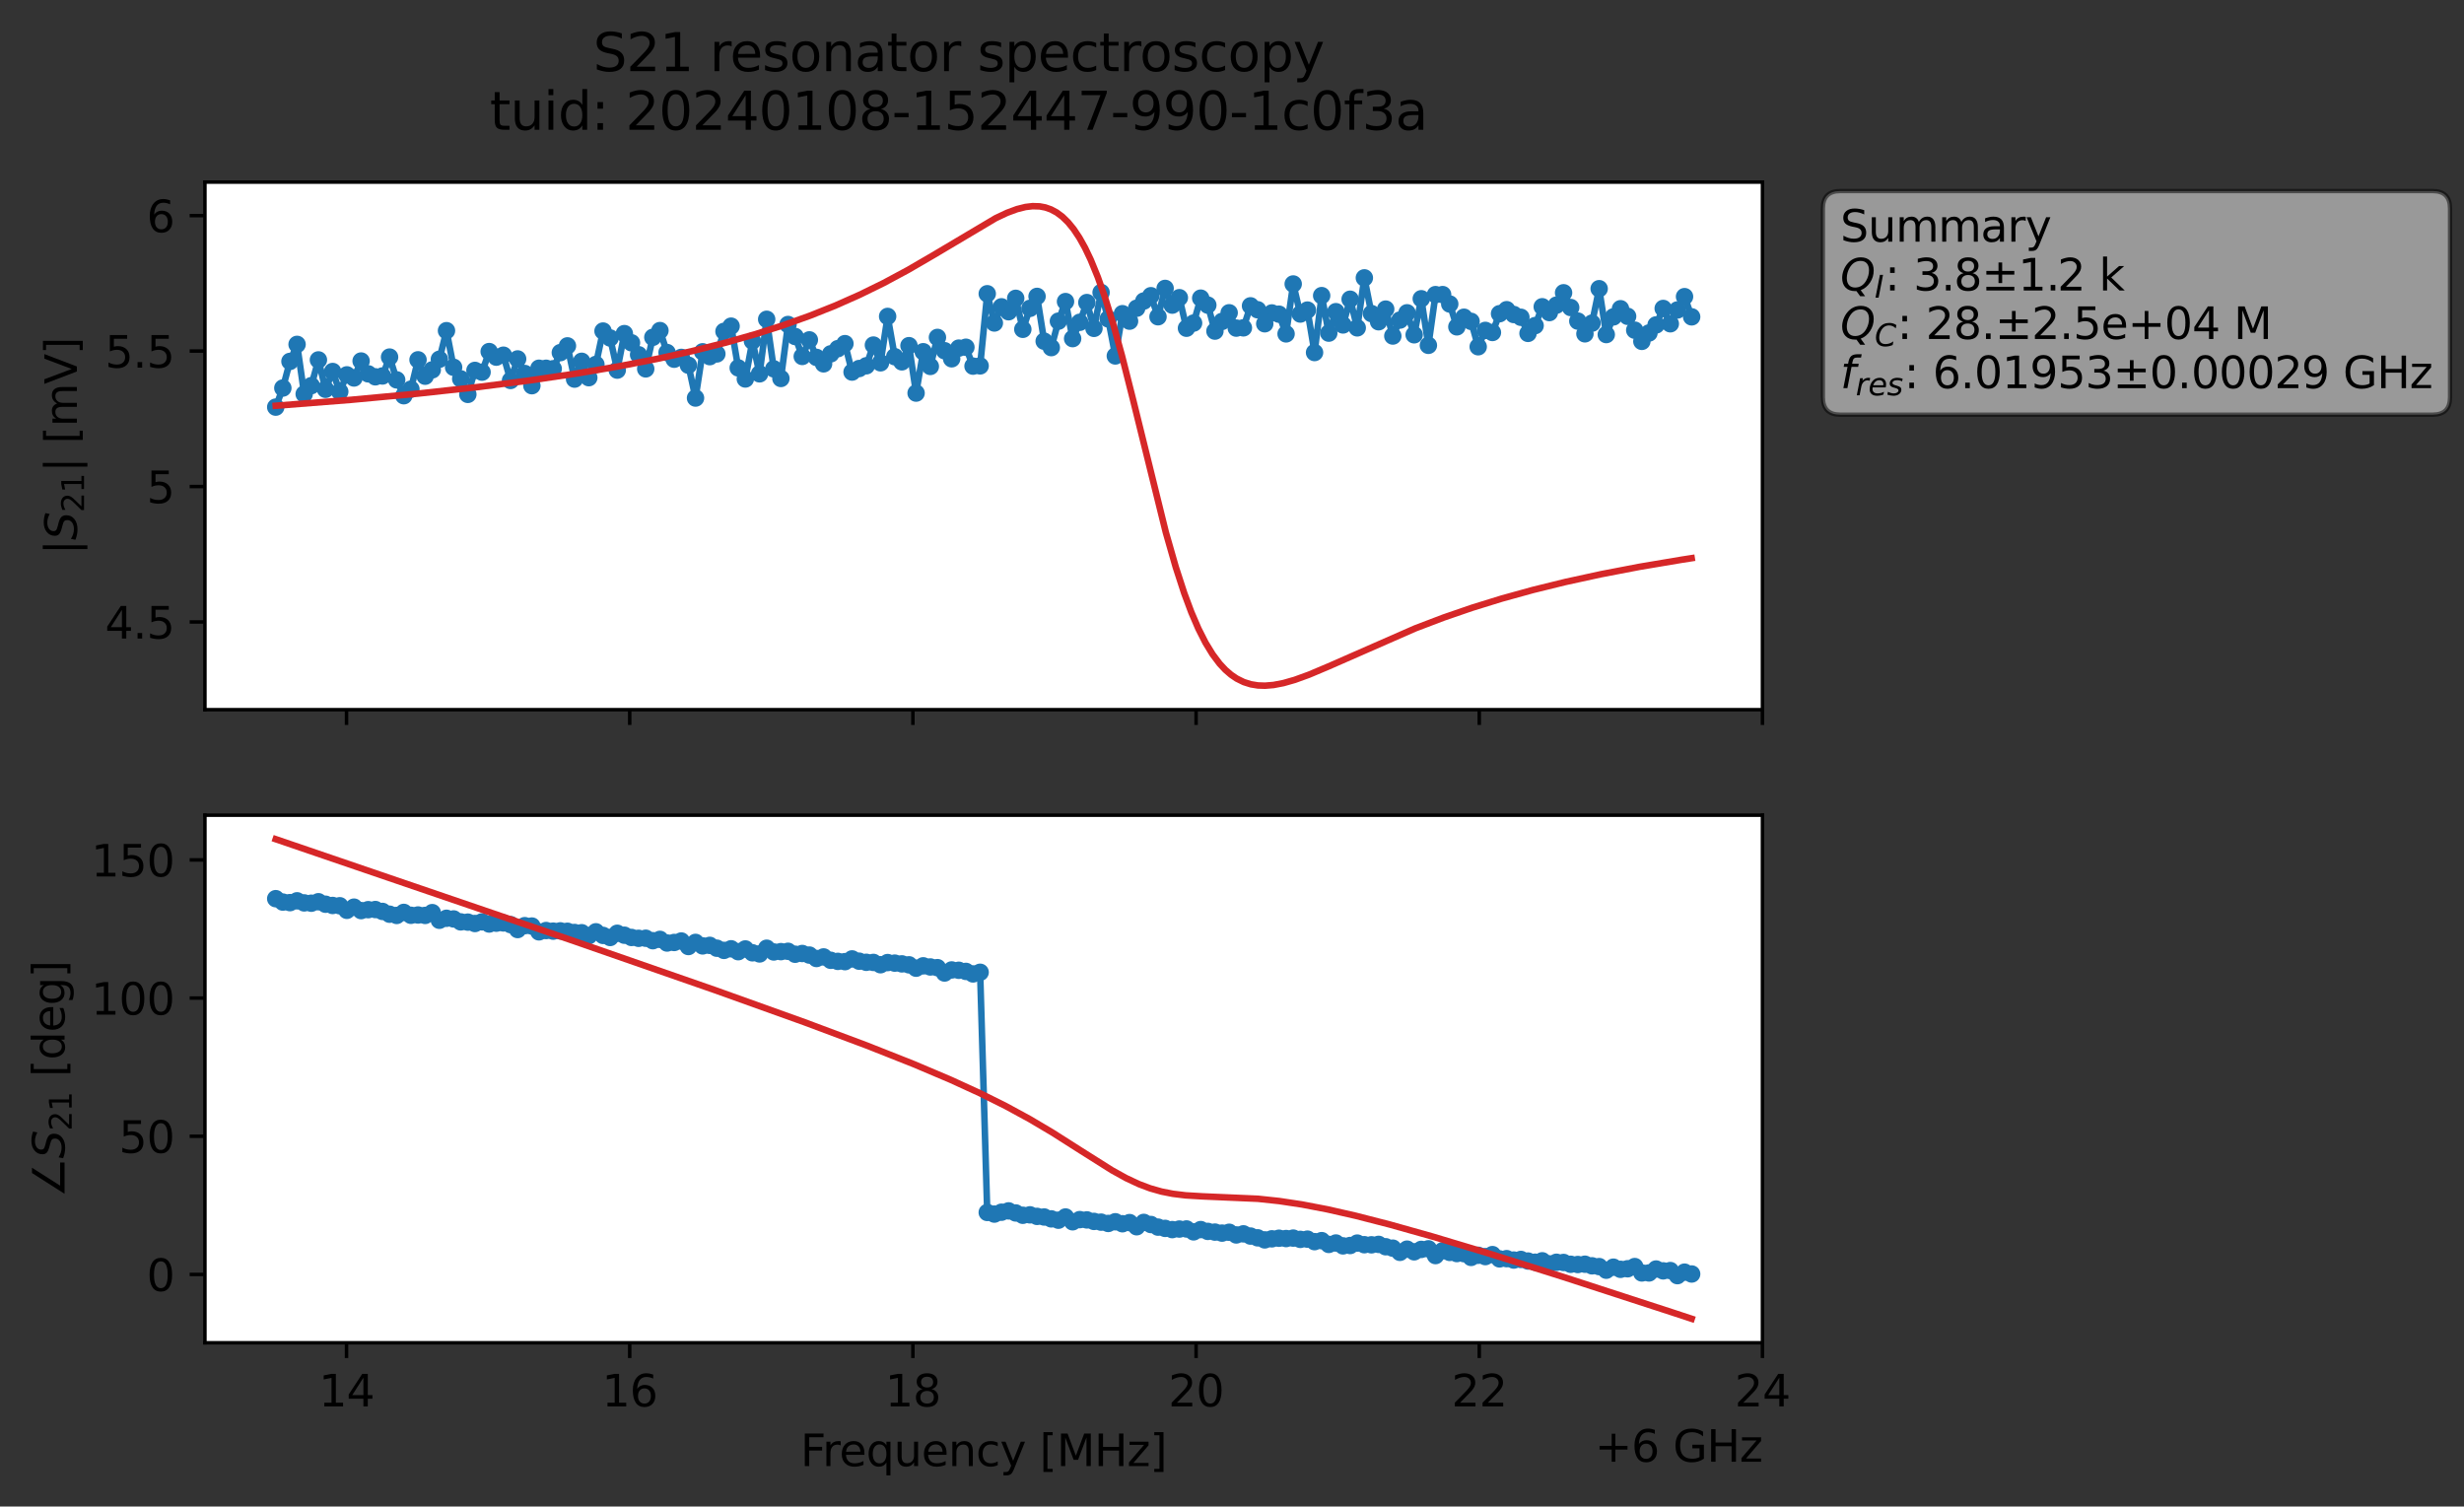 <?xml version="1.0" encoding="utf-8" standalone="no"?>
<!DOCTYPE svg PUBLIC "-//W3C//DTD SVG 1.1//EN"
  "http://www.w3.org/Graphics/SVG/1.1/DTD/svg11.dtd">
<svg xmlns:xlink="http://www.w3.org/1999/xlink" width="564.963pt" height="345.428pt" viewBox="0 0 564.963 345.428" xmlns="http://www.w3.org/2000/svg" version="1.1">
 <rect x="0" y="0" width="564.963" height="345.428" fill="#333333" stroke="none"/>
 <defs>
  <style type="text/css">*{stroke-linejoin: round; stroke-linecap: butt}</style>
 </defs>
 <g id="figure_1">
  <g id="patch_1">
   <path d="M 0 345.428 
L 564.963 345.428 
L 564.963 -0 
L 0 -0 
L 0 345.428 
z
" style="fill: none; opacity: 0"/>
  </g>
  <g id="axes_1">
   <g id="patch_2">
    <path d="M 46.987 162.72 
L 404.108 162.72 
L 404.108 41.76 
L 46.987 41.76 
z
" style="fill: #ffffff"/>
   </g>
   <g id="matplotlib.axis_1">
    <g id="xtick_1">
     <g id="line2d_1">
      <defs>
       <path id="md4a386e9ed" d="M 0 0 
L 0 3.5 
" style="stroke: #000000; stroke-width: 0.8"/>
      </defs>
      <g>
       <use xlink:href="#md4a386e9ed" x="79.453" y="162.72" style="stroke: #000000; stroke-width: 0.8"/>
      </g>
     </g>
    </g>
    <g id="xtick_2">
     <g id="line2d_2">
      <g>
       <use xlink:href="#md4a386e9ed" x="144.384" y="162.72" style="stroke: #000000; stroke-width: 0.8"/>
      </g>
     </g>
    </g>
    <g id="xtick_3">
     <g id="line2d_3">
      <g>
       <use xlink:href="#md4a386e9ed" x="209.315" y="162.72" style="stroke: #000000; stroke-width: 0.8"/>
      </g>
     </g>
    </g>
    <g id="xtick_4">
     <g id="line2d_4">
      <g>
       <use xlink:href="#md4a386e9ed" x="274.246" y="162.72" style="stroke: #000000; stroke-width: 0.8"/>
      </g>
     </g>
    </g>
    <g id="xtick_5">
     <g id="line2d_5">
      <g>
       <use xlink:href="#md4a386e9ed" x="339.177" y="162.72" style="stroke: #000000; stroke-width: 0.8"/>
      </g>
     </g>
    </g>
    <g id="xtick_6">
     <g id="line2d_6">
      <g>
       <use xlink:href="#md4a386e9ed" x="404.108" y="162.72" style="stroke: #000000; stroke-width: 0.8"/>
      </g>
     </g>
    </g>
   </g>
   <g id="matplotlib.axis_2">
    <g id="ytick_1">
     <g id="line2d_7">
      <defs>
       <path id="meb656eb78e" d="M 0 0 
L -3.5 0 
" style="stroke: #000000; stroke-width: 0.8"/>
      </defs>
      <g>
       <use xlink:href="#meb656eb78e" x="46.987" y="142.607" style="stroke: #000000; stroke-width: 0.8"/>
      </g>
     </g>
     <g id="text_1">
      <!-- 4.5 -->
      <g transform="translate(24.084 146.407) scale(0.1 -0.1)">
       <defs>
        <path id="DejaVuSans-34" d="M 2419 4116 
L 825 1625 
L 2419 1625 
L 2419 4116 
z
M 2253 4666 
L 3047 4666 
L 3047 1625 
L 3713 1625 
L 3713 1100 
L 3047 1100 
L 3047 0 
L 2419 0 
L 2419 1100 
L 313 1100 
L 313 1709 
L 2253 4666 
z
" transform="scale(0.016)"/>
        <path id="DejaVuSans-2e" d="M 684 794 
L 1344 794 
L 1344 0 
L 684 0 
L 684 794 
z
" transform="scale(0.016)"/>
        <path id="DejaVuSans-35" d="M 691 4666 
L 3169 4666 
L 3169 4134 
L 1269 4134 
L 1269 2991 
Q 1406 3038 1543 3061 
Q 1681 3084 1819 3084 
Q 2600 3084 3056 2656 
Q 3513 2228 3513 1497 
Q 3513 744 3044 326 
Q 2575 -91 1722 -91 
Q 1428 -91 1123 -41 
Q 819 9 494 109 
L 494 744 
Q 775 591 1075 516 
Q 1375 441 1709 441 
Q 2250 441 2565 725 
Q 2881 1009 2881 1497 
Q 2881 1984 2565 2268 
Q 2250 2553 1709 2553 
Q 1456 2553 1204 2497 
Q 953 2441 691 2322 
L 691 4666 
z
" transform="scale(0.016)"/>
       </defs>
       <use xlink:href="#DejaVuSans-34"/>
       <use xlink:href="#DejaVuSans-2e" x="63.623"/>
       <use xlink:href="#DejaVuSans-35" x="95.41"/>
      </g>
     </g>
    </g>
    <g id="ytick_2">
     <g id="line2d_8">
      <g>
       <use xlink:href="#meb656eb78e" x="46.987" y="111.55" style="stroke: #000000; stroke-width: 0.8"/>
      </g>
     </g>
     <g id="text_2">
      <!-- 5 -->
      <g transform="translate(33.625 115.349) scale(0.1 -0.1)">
       <use xlink:href="#DejaVuSans-35"/>
      </g>
     </g>
    </g>
    <g id="ytick_3">
     <g id="line2d_9">
      <g>
       <use xlink:href="#meb656eb78e" x="46.987" y="80.493" style="stroke: #000000; stroke-width: 0.8"/>
      </g>
     </g>
     <g id="text_3">
      <!-- 5.5 -->
      <g transform="translate(24.084 84.292) scale(0.1 -0.1)">
       <use xlink:href="#DejaVuSans-35"/>
       <use xlink:href="#DejaVuSans-2e" x="63.623"/>
       <use xlink:href="#DejaVuSans-35" x="95.41"/>
      </g>
     </g>
    </g>
    <g id="ytick_4">
     <g id="line2d_10">
      <g>
       <use xlink:href="#meb656eb78e" x="46.987" y="49.435" style="stroke: #000000; stroke-width: 0.8"/>
      </g>
     </g>
     <g id="text_4">
      <!-- 6 -->
      <g transform="translate(33.625 53.235) scale(0.1 -0.1)">
       <defs>
        <path id="DejaVuSans-36" d="M 2113 2584 
Q 1688 2584 1439 2293 
Q 1191 2003 1191 1497 
Q 1191 994 1439 701 
Q 1688 409 2113 409 
Q 2538 409 2786 701 
Q 3034 994 3034 1497 
Q 3034 2003 2786 2293 
Q 2538 2584 2113 2584 
z
M 3366 4563 
L 3366 3988 
Q 3128 4100 2886 4159 
Q 2644 4219 2406 4219 
Q 1781 4219 1451 3797 
Q 1122 3375 1075 2522 
Q 1259 2794 1537 2939 
Q 1816 3084 2150 3084 
Q 2853 3084 3261 2657 
Q 3669 2231 3669 1497 
Q 3669 778 3244 343 
Q 2819 -91 2113 -91 
Q 1303 -91 875 529 
Q 447 1150 447 2328 
Q 447 3434 972 4092 
Q 1497 4750 2381 4750 
Q 2619 4750 2861 4703 
Q 3103 4656 3366 4563 
z
" transform="scale(0.016)"/>
       </defs>
       <use xlink:href="#DejaVuSans-36"/>
      </g>
     </g>
    </g>
    <g id="text_5">
     <!-- $|S_{21}|$ [mV] -->
     <g transform="translate(17.684 127.19) rotate(-90) scale(0.1 -0.1)">
      <defs>
       <path id="DejaVuSans-7c" d="M 1344 4891 
L 1344 -1509 
L 813 -1509 
L 813 4891 
L 1344 4891 
z
" transform="scale(0.016)"/>
       <path id="DejaVuSans-Oblique-53" d="M 3859 4513 
L 3738 3897 
Q 3422 4066 3111 4152 
Q 2800 4238 2509 4238 
Q 1944 4238 1609 3991 
Q 1275 3744 1275 3334 
Q 1275 3109 1398 2989 
Q 1522 2869 2034 2731 
L 2413 2638 
Q 3053 2472 3303 2217 
Q 3553 1963 3553 1503 
Q 3553 797 2998 353 
Q 2444 -91 1538 -91 
Q 1166 -91 791 -17 
Q 416 56 38 206 
L 166 856 
Q 513 641 861 531 
Q 1209 422 1556 422 
Q 2147 422 2503 684 
Q 2859 947 2859 1369 
Q 2859 1650 2717 1795 
Q 2575 1941 2106 2059 
L 1728 2156 
Q 1081 2325 845 2545 
Q 609 2766 609 3163 
Q 609 3859 1145 4304 
Q 1681 4750 2541 4750 
Q 2875 4750 3203 4690 
Q 3531 4631 3859 4513 
z
" transform="scale(0.016)"/>
       <path id="DejaVuSans-32" d="M 1228 531 
L 3431 531 
L 3431 0 
L 469 0 
L 469 531 
Q 828 903 1448 1529 
Q 2069 2156 2228 2338 
Q 2531 2678 2651 2914 
Q 2772 3150 2772 3378 
Q 2772 3750 2511 3984 
Q 2250 4219 1831 4219 
Q 1534 4219 1204 4116 
Q 875 4013 500 3803 
L 500 4441 
Q 881 4594 1212 4672 
Q 1544 4750 1819 4750 
Q 2544 4750 2975 4387 
Q 3406 4025 3406 3419 
Q 3406 3131 3298 2873 
Q 3191 2616 2906 2266 
Q 2828 2175 2409 1742 
Q 1991 1309 1228 531 
z
" transform="scale(0.016)"/>
       <path id="DejaVuSans-31" d="M 794 531 
L 1825 531 
L 1825 4091 
L 703 3866 
L 703 4441 
L 1819 4666 
L 2450 4666 
L 2450 531 
L 3481 531 
L 3481 0 
L 794 0 
L 794 531 
z
" transform="scale(0.016)"/>
       <path id="DejaVuSans-20" transform="scale(0.016)"/>
       <path id="DejaVuSans-5b" d="M 550 4863 
L 1875 4863 
L 1875 4416 
L 1125 4416 
L 1125 -397 
L 1875 -397 
L 1875 -844 
L 550 -844 
L 550 4863 
z
" transform="scale(0.016)"/>
       <path id="DejaVuSans-6d" d="M 3328 2828 
Q 3544 3216 3844 3400 
Q 4144 3584 4550 3584 
Q 5097 3584 5394 3201 
Q 5691 2819 5691 2113 
L 5691 0 
L 5113 0 
L 5113 2094 
Q 5113 2597 4934 2840 
Q 4756 3084 4391 3084 
Q 3944 3084 3684 2787 
Q 3425 2491 3425 1978 
L 3425 0 
L 2847 0 
L 2847 2094 
Q 2847 2600 2669 2842 
Q 2491 3084 2119 3084 
Q 1678 3084 1418 2786 
Q 1159 2488 1159 1978 
L 1159 0 
L 581 0 
L 581 3500 
L 1159 3500 
L 1159 2956 
Q 1356 3278 1631 3431 
Q 1906 3584 2284 3584 
Q 2666 3584 2933 3390 
Q 3200 3197 3328 2828 
z
" transform="scale(0.016)"/>
       <path id="DejaVuSans-56" d="M 1831 0 
L 50 4666 
L 709 4666 
L 2188 738 
L 3669 4666 
L 4325 4666 
L 2547 0 
L 1831 0 
z
" transform="scale(0.016)"/>
       <path id="DejaVuSans-5d" d="M 1947 4863 
L 1947 -844 
L 622 -844 
L 622 -397 
L 1369 -397 
L 1369 4416 
L 622 4416 
L 622 4863 
L 1947 4863 
z
" transform="scale(0.016)"/>
      </defs>
      <use xlink:href="#DejaVuSans-7c" transform="translate(0 0.578)"/>
      <use xlink:href="#DejaVuSans-Oblique-53" transform="translate(33.691 0.578)"/>
      <use xlink:href="#DejaVuSans-32" transform="translate(97.168 -15.828) scale(0.7)"/>
      <use xlink:href="#DejaVuSans-31" transform="translate(141.704 -15.828) scale(0.7)"/>
      <use xlink:href="#DejaVuSans-7c" transform="translate(188.975 0.578)"/>
      <use xlink:href="#DejaVuSans-20" transform="translate(222.666 0.578)"/>
      <use xlink:href="#DejaVuSans-5b" transform="translate(254.453 0.578)"/>
      <use xlink:href="#DejaVuSans-6d" transform="translate(293.467 0.578)"/>
      <use xlink:href="#DejaVuSans-56" transform="translate(390.879 0.578)"/>
      <use xlink:href="#DejaVuSans-5d" transform="translate(459.287 0.578)"/>
     </g>
    </g>
   </g>
   <g id="line2d_11">
    <path d="M 63.22 93.347 
L 64.852 88.971 
L 66.483 82.866 
L 68.115 78.961 
L 69.746 90.348 
L 71.377 88.426 
L 73.009 82.523 
L 74.64 89.26 
L 76.272 85.18 
L 77.903 89.796 
L 79.535 85.949 
L 81.166 86.663 
L 82.797 82.778 
L 84.429 85.716 
L 86.06 86.397 
L 87.692 86.205 
L 89.323 81.871 
L 90.955 87.1 
L 92.586 90.733 
L 94.217 89.232 
L 95.849 82.501 
L 97.48 86.257 
L 99.112 84.803 
L 100.743 82.376 
L 102.375 75.821 
L 104.006 84.215 
L 105.637 86.867 
L 107.269 90.426 
L 108.9 84.927 
L 110.532 85.329 
L 112.163 80.609 
L 113.795 81.889 
L 115.426 81.443 
L 117.057 87.235 
L 118.689 82.299 
L 120.32 85.636 
L 121.952 88.433 
L 123.583 84.43 
L 126.846 84.548 
L 128.477 80.851 
L 130.109 79.304 
L 131.74 86.921 
L 133.372 82.842 
L 135.003 86.595 
L 136.635 83.559 
L 138.266 75.906 
L 139.897 77.495 
L 141.529 84.862 
L 143.16 76.492 
L 144.792 78.601 
L 146.423 81.335 
L 148.055 84.576 
L 149.686 77.341 
L 151.317 75.796 
L 152.949 80.834 
L 154.58 82.362 
L 156.212 81.945 
L 157.843 83.734 
L 159.475 91.264 
L 161.106 80.661 
L 162.737 81.772 
L 164.369 81.144 
L 166 75.984 
L 167.632 74.783 
L 169.263 84.352 
L 170.895 86.893 
L 172.526 78.196 
L 174.157 85.714 
L 175.789 73.207 
L 177.42 84.575 
L 179.052 86.777 
L 180.683 74.405 
L 182.315 77.154 
L 183.946 81.727 
L 185.577 77.928 
L 187.209 81.948 
L 188.84 83.422 
L 190.472 81.132 
L 193.735 78.792 
L 195.366 85.309 
L 196.997 84.496 
L 198.629 83.869 
L 200.26 79.118 
L 201.892 83.186 
L 203.523 72.55 
L 205.155 81.784 
L 206.786 82.964 
L 208.417 79.257 
L 210.049 90.129 
L 211.68 80.645 
L 213.312 84.014 
L 214.943 77.365 
L 216.575 80.412 
L 218.206 82.264 
L 219.837 79.817 
L 221.469 79.618 
L 223.1 83.95 
L 224.732 83.891 
L 226.363 67.349 
L 227.995 74.056 
L 229.626 70.348 
L 231.258 71.476 
L 232.889 68.402 
L 234.52 75.506 
L 236.152 70.7 
L 237.783 67.959 
L 239.415 78.23 
L 241.046 79.699 
L 242.678 73.639 
L 244.309 69.146 
L 245.94 77.638 
L 247.572 73.896 
L 249.203 69.371 
L 250.835 75.288 
L 252.466 67.063 
L 254.098 73.117 
L 255.729 81.612 
L 257.36 71.925 
L 258.992 73.634 
L 260.623 70.673 
L 262.255 69.024 
L 263.886 67.802 
L 265.518 72.626 
L 267.149 66.13 
L 268.78 69.959 
L 270.412 68.256 
L 272.043 75.258 
L 273.675 74.074 
L 275.306 68.361 
L 276.938 69.959 
L 278.569 75.918 
L 280.2 73.697 
L 281.832 71.717 
L 283.463 75.232 
L 285.095 75.169 
L 286.726 70.124 
L 288.358 71.022 
L 289.989 74.235 
L 291.62 71.756 
L 293.252 72.037 
L 294.883 76.552 
L 296.515 65.111 
L 298.146 72.002 
L 299.778 71.095 
L 301.409 80.832 
L 303.04 67.78 
L 304.672 76.38 
L 306.303 71.464 
L 307.935 74.503 
L 309.566 68.609 
L 311.198 75.173 
L 312.829 63.71 
L 314.46 71.899 
L 316.092 73.772 
L 317.723 70.871 
L 319.355 77.043 
L 320.986 73.388 
L 322.618 71.722 
L 324.249 76.76 
L 325.88 68.5 
L 327.512 79.18 
L 329.143 67.552 
L 330.775 67.547 
L 332.406 69.705 
L 334.038 74.939 
L 335.669 72.736 
L 337.3 73.684 
L 338.932 79.504 
L 340.563 75.755 
L 342.195 76.232 
L 343.826 71.926 
L 345.458 71.009 
L 347.089 72.114 
L 348.72 72.749 
L 350.352 76.438 
L 351.983 74.654 
L 353.615 70.334 
L 355.246 71.671 
L 356.878 69.961 
L 358.509 67.129 
L 360.14 70.513 
L 363.403 76.539 
L 365.035 74.087 
L 366.666 66.195 
L 368.298 76.708 
L 369.929 72.659 
L 371.56 70.79 
L 373.192 72.529 
L 374.823 75.704 
L 376.455 78.27 
L 379.718 74.502 
L 381.349 70.724 
L 382.98 74.236 
L 386.243 68.016 
L 387.875 72.648 
L 387.875 72.648 
" clip-path="url(#p665b9db8f7)" style="fill: none; stroke: #1f77b4; stroke-width: 1.5; stroke-linecap: square"/>
    <defs>
     <path id="m7e1646e71a" d="M 0 1.5 
C 0.398 1.5 0.779 1.342 1.061 1.061 
C 1.342 0.779 1.5 0.398 1.5 0 
C 1.5 -0.398 1.342 -0.779 1.061 -1.061 
C 0.779 -1.342 0.398 -1.5 0 -1.5 
C -0.398 -1.5 -0.779 -1.342 -1.061 -1.061 
C -1.342 -0.779 -1.5 -0.398 -1.5 0 
C -1.5 0.398 -1.342 0.779 -1.061 1.061 
C -0.779 1.342 -0.398 1.5 0 1.5 
z
" style="stroke: #1f77b4"/>
    </defs>
    <g clip-path="url(#p665b9db8f7)">
     <use xlink:href="#m7e1646e71a" x="63.22" y="93.347" style="fill: #1f77b4; stroke: #1f77b4"/>
     <use xlink:href="#m7e1646e71a" x="64.852" y="88.971" style="fill: #1f77b4; stroke: #1f77b4"/>
     <use xlink:href="#m7e1646e71a" x="66.483" y="82.866" style="fill: #1f77b4; stroke: #1f77b4"/>
     <use xlink:href="#m7e1646e71a" x="68.115" y="78.961" style="fill: #1f77b4; stroke: #1f77b4"/>
     <use xlink:href="#m7e1646e71a" x="69.746" y="90.348" style="fill: #1f77b4; stroke: #1f77b4"/>
     <use xlink:href="#m7e1646e71a" x="71.377" y="88.426" style="fill: #1f77b4; stroke: #1f77b4"/>
     <use xlink:href="#m7e1646e71a" x="73.009" y="82.523" style="fill: #1f77b4; stroke: #1f77b4"/>
     <use xlink:href="#m7e1646e71a" x="74.64" y="89.26" style="fill: #1f77b4; stroke: #1f77b4"/>
     <use xlink:href="#m7e1646e71a" x="76.272" y="85.18" style="fill: #1f77b4; stroke: #1f77b4"/>
     <use xlink:href="#m7e1646e71a" x="77.903" y="89.796" style="fill: #1f77b4; stroke: #1f77b4"/>
     <use xlink:href="#m7e1646e71a" x="79.535" y="85.949" style="fill: #1f77b4; stroke: #1f77b4"/>
     <use xlink:href="#m7e1646e71a" x="81.166" y="86.663" style="fill: #1f77b4; stroke: #1f77b4"/>
     <use xlink:href="#m7e1646e71a" x="82.797" y="82.778" style="fill: #1f77b4; stroke: #1f77b4"/>
     <use xlink:href="#m7e1646e71a" x="84.429" y="85.716" style="fill: #1f77b4; stroke: #1f77b4"/>
     <use xlink:href="#m7e1646e71a" x="86.06" y="86.397" style="fill: #1f77b4; stroke: #1f77b4"/>
     <use xlink:href="#m7e1646e71a" x="87.692" y="86.205" style="fill: #1f77b4; stroke: #1f77b4"/>
     <use xlink:href="#m7e1646e71a" x="89.323" y="81.871" style="fill: #1f77b4; stroke: #1f77b4"/>
     <use xlink:href="#m7e1646e71a" x="90.955" y="87.1" style="fill: #1f77b4; stroke: #1f77b4"/>
     <use xlink:href="#m7e1646e71a" x="92.586" y="90.733" style="fill: #1f77b4; stroke: #1f77b4"/>
     <use xlink:href="#m7e1646e71a" x="94.217" y="89.232" style="fill: #1f77b4; stroke: #1f77b4"/>
     <use xlink:href="#m7e1646e71a" x="95.849" y="82.501" style="fill: #1f77b4; stroke: #1f77b4"/>
     <use xlink:href="#m7e1646e71a" x="97.48" y="86.257" style="fill: #1f77b4; stroke: #1f77b4"/>
     <use xlink:href="#m7e1646e71a" x="99.112" y="84.803" style="fill: #1f77b4; stroke: #1f77b4"/>
     <use xlink:href="#m7e1646e71a" x="100.743" y="82.376" style="fill: #1f77b4; stroke: #1f77b4"/>
     <use xlink:href="#m7e1646e71a" x="102.375" y="75.821" style="fill: #1f77b4; stroke: #1f77b4"/>
     <use xlink:href="#m7e1646e71a" x="104.006" y="84.215" style="fill: #1f77b4; stroke: #1f77b4"/>
     <use xlink:href="#m7e1646e71a" x="105.637" y="86.867" style="fill: #1f77b4; stroke: #1f77b4"/>
     <use xlink:href="#m7e1646e71a" x="107.269" y="90.426" style="fill: #1f77b4; stroke: #1f77b4"/>
     <use xlink:href="#m7e1646e71a" x="108.9" y="84.927" style="fill: #1f77b4; stroke: #1f77b4"/>
     <use xlink:href="#m7e1646e71a" x="110.532" y="85.329" style="fill: #1f77b4; stroke: #1f77b4"/>
     <use xlink:href="#m7e1646e71a" x="112.163" y="80.609" style="fill: #1f77b4; stroke: #1f77b4"/>
     <use xlink:href="#m7e1646e71a" x="113.795" y="81.889" style="fill: #1f77b4; stroke: #1f77b4"/>
     <use xlink:href="#m7e1646e71a" x="115.426" y="81.443" style="fill: #1f77b4; stroke: #1f77b4"/>
     <use xlink:href="#m7e1646e71a" x="117.057" y="87.235" style="fill: #1f77b4; stroke: #1f77b4"/>
     <use xlink:href="#m7e1646e71a" x="118.689" y="82.299" style="fill: #1f77b4; stroke: #1f77b4"/>
     <use xlink:href="#m7e1646e71a" x="120.32" y="85.636" style="fill: #1f77b4; stroke: #1f77b4"/>
     <use xlink:href="#m7e1646e71a" x="121.952" y="88.433" style="fill: #1f77b4; stroke: #1f77b4"/>
     <use xlink:href="#m7e1646e71a" x="123.583" y="84.43" style="fill: #1f77b4; stroke: #1f77b4"/>
     <use xlink:href="#m7e1646e71a" x="125.215" y="84.438" style="fill: #1f77b4; stroke: #1f77b4"/>
     <use xlink:href="#m7e1646e71a" x="126.846" y="84.548" style="fill: #1f77b4; stroke: #1f77b4"/>
     <use xlink:href="#m7e1646e71a" x="128.477" y="80.851" style="fill: #1f77b4; stroke: #1f77b4"/>
     <use xlink:href="#m7e1646e71a" x="130.109" y="79.304" style="fill: #1f77b4; stroke: #1f77b4"/>
     <use xlink:href="#m7e1646e71a" x="131.74" y="86.921" style="fill: #1f77b4; stroke: #1f77b4"/>
     <use xlink:href="#m7e1646e71a" x="133.372" y="82.842" style="fill: #1f77b4; stroke: #1f77b4"/>
     <use xlink:href="#m7e1646e71a" x="135.003" y="86.595" style="fill: #1f77b4; stroke: #1f77b4"/>
     <use xlink:href="#m7e1646e71a" x="136.635" y="83.559" style="fill: #1f77b4; stroke: #1f77b4"/>
     <use xlink:href="#m7e1646e71a" x="138.266" y="75.906" style="fill: #1f77b4; stroke: #1f77b4"/>
     <use xlink:href="#m7e1646e71a" x="139.897" y="77.495" style="fill: #1f77b4; stroke: #1f77b4"/>
     <use xlink:href="#m7e1646e71a" x="141.529" y="84.862" style="fill: #1f77b4; stroke: #1f77b4"/>
     <use xlink:href="#m7e1646e71a" x="143.16" y="76.492" style="fill: #1f77b4; stroke: #1f77b4"/>
     <use xlink:href="#m7e1646e71a" x="144.792" y="78.601" style="fill: #1f77b4; stroke: #1f77b4"/>
     <use xlink:href="#m7e1646e71a" x="146.423" y="81.335" style="fill: #1f77b4; stroke: #1f77b4"/>
     <use xlink:href="#m7e1646e71a" x="148.055" y="84.576" style="fill: #1f77b4; stroke: #1f77b4"/>
     <use xlink:href="#m7e1646e71a" x="149.686" y="77.341" style="fill: #1f77b4; stroke: #1f77b4"/>
     <use xlink:href="#m7e1646e71a" x="151.317" y="75.796" style="fill: #1f77b4; stroke: #1f77b4"/>
     <use xlink:href="#m7e1646e71a" x="152.949" y="80.834" style="fill: #1f77b4; stroke: #1f77b4"/>
     <use xlink:href="#m7e1646e71a" x="154.58" y="82.362" style="fill: #1f77b4; stroke: #1f77b4"/>
     <use xlink:href="#m7e1646e71a" x="156.212" y="81.945" style="fill: #1f77b4; stroke: #1f77b4"/>
     <use xlink:href="#m7e1646e71a" x="157.843" y="83.734" style="fill: #1f77b4; stroke: #1f77b4"/>
     <use xlink:href="#m7e1646e71a" x="159.475" y="91.264" style="fill: #1f77b4; stroke: #1f77b4"/>
     <use xlink:href="#m7e1646e71a" x="161.106" y="80.661" style="fill: #1f77b4; stroke: #1f77b4"/>
     <use xlink:href="#m7e1646e71a" x="162.737" y="81.772" style="fill: #1f77b4; stroke: #1f77b4"/>
     <use xlink:href="#m7e1646e71a" x="164.369" y="81.144" style="fill: #1f77b4; stroke: #1f77b4"/>
     <use xlink:href="#m7e1646e71a" x="166" y="75.984" style="fill: #1f77b4; stroke: #1f77b4"/>
     <use xlink:href="#m7e1646e71a" x="167.632" y="74.783" style="fill: #1f77b4; stroke: #1f77b4"/>
     <use xlink:href="#m7e1646e71a" x="169.263" y="84.352" style="fill: #1f77b4; stroke: #1f77b4"/>
     <use xlink:href="#m7e1646e71a" x="170.895" y="86.893" style="fill: #1f77b4; stroke: #1f77b4"/>
     <use xlink:href="#m7e1646e71a" x="172.526" y="78.196" style="fill: #1f77b4; stroke: #1f77b4"/>
     <use xlink:href="#m7e1646e71a" x="174.157" y="85.714" style="fill: #1f77b4; stroke: #1f77b4"/>
     <use xlink:href="#m7e1646e71a" x="175.789" y="73.207" style="fill: #1f77b4; stroke: #1f77b4"/>
     <use xlink:href="#m7e1646e71a" x="177.42" y="84.575" style="fill: #1f77b4; stroke: #1f77b4"/>
     <use xlink:href="#m7e1646e71a" x="179.052" y="86.777" style="fill: #1f77b4; stroke: #1f77b4"/>
     <use xlink:href="#m7e1646e71a" x="180.683" y="74.405" style="fill: #1f77b4; stroke: #1f77b4"/>
     <use xlink:href="#m7e1646e71a" x="182.315" y="77.154" style="fill: #1f77b4; stroke: #1f77b4"/>
     <use xlink:href="#m7e1646e71a" x="183.946" y="81.727" style="fill: #1f77b4; stroke: #1f77b4"/>
     <use xlink:href="#m7e1646e71a" x="185.577" y="77.928" style="fill: #1f77b4; stroke: #1f77b4"/>
     <use xlink:href="#m7e1646e71a" x="187.209" y="81.948" style="fill: #1f77b4; stroke: #1f77b4"/>
     <use xlink:href="#m7e1646e71a" x="188.84" y="83.422" style="fill: #1f77b4; stroke: #1f77b4"/>
     <use xlink:href="#m7e1646e71a" x="190.472" y="81.132" style="fill: #1f77b4; stroke: #1f77b4"/>
     <use xlink:href="#m7e1646e71a" x="192.103" y="79.943" style="fill: #1f77b4; stroke: #1f77b4"/>
     <use xlink:href="#m7e1646e71a" x="193.735" y="78.792" style="fill: #1f77b4; stroke: #1f77b4"/>
     <use xlink:href="#m7e1646e71a" x="195.366" y="85.309" style="fill: #1f77b4; stroke: #1f77b4"/>
     <use xlink:href="#m7e1646e71a" x="196.997" y="84.496" style="fill: #1f77b4; stroke: #1f77b4"/>
     <use xlink:href="#m7e1646e71a" x="198.629" y="83.869" style="fill: #1f77b4; stroke: #1f77b4"/>
     <use xlink:href="#m7e1646e71a" x="200.26" y="79.118" style="fill: #1f77b4; stroke: #1f77b4"/>
     <use xlink:href="#m7e1646e71a" x="201.892" y="83.186" style="fill: #1f77b4; stroke: #1f77b4"/>
     <use xlink:href="#m7e1646e71a" x="203.523" y="72.55" style="fill: #1f77b4; stroke: #1f77b4"/>
     <use xlink:href="#m7e1646e71a" x="205.155" y="81.784" style="fill: #1f77b4; stroke: #1f77b4"/>
     <use xlink:href="#m7e1646e71a" x="206.786" y="82.964" style="fill: #1f77b4; stroke: #1f77b4"/>
     <use xlink:href="#m7e1646e71a" x="208.417" y="79.257" style="fill: #1f77b4; stroke: #1f77b4"/>
     <use xlink:href="#m7e1646e71a" x="210.049" y="90.129" style="fill: #1f77b4; stroke: #1f77b4"/>
     <use xlink:href="#m7e1646e71a" x="211.68" y="80.645" style="fill: #1f77b4; stroke: #1f77b4"/>
     <use xlink:href="#m7e1646e71a" x="213.312" y="84.014" style="fill: #1f77b4; stroke: #1f77b4"/>
     <use xlink:href="#m7e1646e71a" x="214.943" y="77.365" style="fill: #1f77b4; stroke: #1f77b4"/>
     <use xlink:href="#m7e1646e71a" x="216.575" y="80.412" style="fill: #1f77b4; stroke: #1f77b4"/>
     <use xlink:href="#m7e1646e71a" x="218.206" y="82.264" style="fill: #1f77b4; stroke: #1f77b4"/>
     <use xlink:href="#m7e1646e71a" x="219.837" y="79.817" style="fill: #1f77b4; stroke: #1f77b4"/>
     <use xlink:href="#m7e1646e71a" x="221.469" y="79.618" style="fill: #1f77b4; stroke: #1f77b4"/>
     <use xlink:href="#m7e1646e71a" x="223.1" y="83.95" style="fill: #1f77b4; stroke: #1f77b4"/>
     <use xlink:href="#m7e1646e71a" x="224.732" y="83.891" style="fill: #1f77b4; stroke: #1f77b4"/>
     <use xlink:href="#m7e1646e71a" x="226.363" y="67.349" style="fill: #1f77b4; stroke: #1f77b4"/>
     <use xlink:href="#m7e1646e71a" x="227.995" y="74.056" style="fill: #1f77b4; stroke: #1f77b4"/>
     <use xlink:href="#m7e1646e71a" x="229.626" y="70.348" style="fill: #1f77b4; stroke: #1f77b4"/>
     <use xlink:href="#m7e1646e71a" x="231.258" y="71.476" style="fill: #1f77b4; stroke: #1f77b4"/>
     <use xlink:href="#m7e1646e71a" x="232.889" y="68.402" style="fill: #1f77b4; stroke: #1f77b4"/>
     <use xlink:href="#m7e1646e71a" x="234.52" y="75.506" style="fill: #1f77b4; stroke: #1f77b4"/>
     <use xlink:href="#m7e1646e71a" x="236.152" y="70.7" style="fill: #1f77b4; stroke: #1f77b4"/>
     <use xlink:href="#m7e1646e71a" x="237.783" y="67.959" style="fill: #1f77b4; stroke: #1f77b4"/>
     <use xlink:href="#m7e1646e71a" x="239.415" y="78.23" style="fill: #1f77b4; stroke: #1f77b4"/>
     <use xlink:href="#m7e1646e71a" x="241.046" y="79.699" style="fill: #1f77b4; stroke: #1f77b4"/>
     <use xlink:href="#m7e1646e71a" x="242.678" y="73.639" style="fill: #1f77b4; stroke: #1f77b4"/>
     <use xlink:href="#m7e1646e71a" x="244.309" y="69.146" style="fill: #1f77b4; stroke: #1f77b4"/>
     <use xlink:href="#m7e1646e71a" x="245.94" y="77.638" style="fill: #1f77b4; stroke: #1f77b4"/>
     <use xlink:href="#m7e1646e71a" x="247.572" y="73.896" style="fill: #1f77b4; stroke: #1f77b4"/>
     <use xlink:href="#m7e1646e71a" x="249.203" y="69.371" style="fill: #1f77b4; stroke: #1f77b4"/>
     <use xlink:href="#m7e1646e71a" x="250.835" y="75.288" style="fill: #1f77b4; stroke: #1f77b4"/>
     <use xlink:href="#m7e1646e71a" x="252.466" y="67.063" style="fill: #1f77b4; stroke: #1f77b4"/>
     <use xlink:href="#m7e1646e71a" x="254.098" y="73.117" style="fill: #1f77b4; stroke: #1f77b4"/>
     <use xlink:href="#m7e1646e71a" x="255.729" y="81.612" style="fill: #1f77b4; stroke: #1f77b4"/>
     <use xlink:href="#m7e1646e71a" x="257.36" y="71.925" style="fill: #1f77b4; stroke: #1f77b4"/>
     <use xlink:href="#m7e1646e71a" x="258.992" y="73.634" style="fill: #1f77b4; stroke: #1f77b4"/>
     <use xlink:href="#m7e1646e71a" x="260.623" y="70.673" style="fill: #1f77b4; stroke: #1f77b4"/>
     <use xlink:href="#m7e1646e71a" x="262.255" y="69.024" style="fill: #1f77b4; stroke: #1f77b4"/>
     <use xlink:href="#m7e1646e71a" x="263.886" y="67.802" style="fill: #1f77b4; stroke: #1f77b4"/>
     <use xlink:href="#m7e1646e71a" x="265.518" y="72.626" style="fill: #1f77b4; stroke: #1f77b4"/>
     <use xlink:href="#m7e1646e71a" x="267.149" y="66.13" style="fill: #1f77b4; stroke: #1f77b4"/>
     <use xlink:href="#m7e1646e71a" x="268.78" y="69.959" style="fill: #1f77b4; stroke: #1f77b4"/>
     <use xlink:href="#m7e1646e71a" x="270.412" y="68.256" style="fill: #1f77b4; stroke: #1f77b4"/>
     <use xlink:href="#m7e1646e71a" x="272.043" y="75.258" style="fill: #1f77b4; stroke: #1f77b4"/>
     <use xlink:href="#m7e1646e71a" x="273.675" y="74.074" style="fill: #1f77b4; stroke: #1f77b4"/>
     <use xlink:href="#m7e1646e71a" x="275.306" y="68.361" style="fill: #1f77b4; stroke: #1f77b4"/>
     <use xlink:href="#m7e1646e71a" x="276.938" y="69.959" style="fill: #1f77b4; stroke: #1f77b4"/>
     <use xlink:href="#m7e1646e71a" x="278.569" y="75.918" style="fill: #1f77b4; stroke: #1f77b4"/>
     <use xlink:href="#m7e1646e71a" x="280.2" y="73.697" style="fill: #1f77b4; stroke: #1f77b4"/>
     <use xlink:href="#m7e1646e71a" x="281.832" y="71.717" style="fill: #1f77b4; stroke: #1f77b4"/>
     <use xlink:href="#m7e1646e71a" x="283.463" y="75.232" style="fill: #1f77b4; stroke: #1f77b4"/>
     <use xlink:href="#m7e1646e71a" x="285.095" y="75.169" style="fill: #1f77b4; stroke: #1f77b4"/>
     <use xlink:href="#m7e1646e71a" x="286.726" y="70.124" style="fill: #1f77b4; stroke: #1f77b4"/>
     <use xlink:href="#m7e1646e71a" x="288.358" y="71.022" style="fill: #1f77b4; stroke: #1f77b4"/>
     <use xlink:href="#m7e1646e71a" x="289.989" y="74.235" style="fill: #1f77b4; stroke: #1f77b4"/>
     <use xlink:href="#m7e1646e71a" x="291.62" y="71.756" style="fill: #1f77b4; stroke: #1f77b4"/>
     <use xlink:href="#m7e1646e71a" x="293.252" y="72.037" style="fill: #1f77b4; stroke: #1f77b4"/>
     <use xlink:href="#m7e1646e71a" x="294.883" y="76.552" style="fill: #1f77b4; stroke: #1f77b4"/>
     <use xlink:href="#m7e1646e71a" x="296.515" y="65.111" style="fill: #1f77b4; stroke: #1f77b4"/>
     <use xlink:href="#m7e1646e71a" x="298.146" y="72.002" style="fill: #1f77b4; stroke: #1f77b4"/>
     <use xlink:href="#m7e1646e71a" x="299.778" y="71.095" style="fill: #1f77b4; stroke: #1f77b4"/>
     <use xlink:href="#m7e1646e71a" x="301.409" y="80.832" style="fill: #1f77b4; stroke: #1f77b4"/>
     <use xlink:href="#m7e1646e71a" x="303.04" y="67.78" style="fill: #1f77b4; stroke: #1f77b4"/>
     <use xlink:href="#m7e1646e71a" x="304.672" y="76.38" style="fill: #1f77b4; stroke: #1f77b4"/>
     <use xlink:href="#m7e1646e71a" x="306.303" y="71.464" style="fill: #1f77b4; stroke: #1f77b4"/>
     <use xlink:href="#m7e1646e71a" x="307.935" y="74.503" style="fill: #1f77b4; stroke: #1f77b4"/>
     <use xlink:href="#m7e1646e71a" x="309.566" y="68.609" style="fill: #1f77b4; stroke: #1f77b4"/>
     <use xlink:href="#m7e1646e71a" x="311.198" y="75.173" style="fill: #1f77b4; stroke: #1f77b4"/>
     <use xlink:href="#m7e1646e71a" x="312.829" y="63.71" style="fill: #1f77b4; stroke: #1f77b4"/>
     <use xlink:href="#m7e1646e71a" x="314.46" y="71.899" style="fill: #1f77b4; stroke: #1f77b4"/>
     <use xlink:href="#m7e1646e71a" x="316.092" y="73.772" style="fill: #1f77b4; stroke: #1f77b4"/>
     <use xlink:href="#m7e1646e71a" x="317.723" y="70.871" style="fill: #1f77b4; stroke: #1f77b4"/>
     <use xlink:href="#m7e1646e71a" x="319.355" y="77.043" style="fill: #1f77b4; stroke: #1f77b4"/>
     <use xlink:href="#m7e1646e71a" x="320.986" y="73.388" style="fill: #1f77b4; stroke: #1f77b4"/>
     <use xlink:href="#m7e1646e71a" x="322.618" y="71.722" style="fill: #1f77b4; stroke: #1f77b4"/>
     <use xlink:href="#m7e1646e71a" x="324.249" y="76.76" style="fill: #1f77b4; stroke: #1f77b4"/>
     <use xlink:href="#m7e1646e71a" x="325.88" y="68.5" style="fill: #1f77b4; stroke: #1f77b4"/>
     <use xlink:href="#m7e1646e71a" x="327.512" y="79.18" style="fill: #1f77b4; stroke: #1f77b4"/>
     <use xlink:href="#m7e1646e71a" x="329.143" y="67.552" style="fill: #1f77b4; stroke: #1f77b4"/>
     <use xlink:href="#m7e1646e71a" x="330.775" y="67.547" style="fill: #1f77b4; stroke: #1f77b4"/>
     <use xlink:href="#m7e1646e71a" x="332.406" y="69.705" style="fill: #1f77b4; stroke: #1f77b4"/>
     <use xlink:href="#m7e1646e71a" x="334.038" y="74.939" style="fill: #1f77b4; stroke: #1f77b4"/>
     <use xlink:href="#m7e1646e71a" x="335.669" y="72.736" style="fill: #1f77b4; stroke: #1f77b4"/>
     <use xlink:href="#m7e1646e71a" x="337.3" y="73.684" style="fill: #1f77b4; stroke: #1f77b4"/>
     <use xlink:href="#m7e1646e71a" x="338.932" y="79.504" style="fill: #1f77b4; stroke: #1f77b4"/>
     <use xlink:href="#m7e1646e71a" x="340.563" y="75.755" style="fill: #1f77b4; stroke: #1f77b4"/>
     <use xlink:href="#m7e1646e71a" x="342.195" y="76.232" style="fill: #1f77b4; stroke: #1f77b4"/>
     <use xlink:href="#m7e1646e71a" x="343.826" y="71.926" style="fill: #1f77b4; stroke: #1f77b4"/>
     <use xlink:href="#m7e1646e71a" x="345.458" y="71.009" style="fill: #1f77b4; stroke: #1f77b4"/>
     <use xlink:href="#m7e1646e71a" x="347.089" y="72.114" style="fill: #1f77b4; stroke: #1f77b4"/>
     <use xlink:href="#m7e1646e71a" x="348.72" y="72.749" style="fill: #1f77b4; stroke: #1f77b4"/>
     <use xlink:href="#m7e1646e71a" x="350.352" y="76.438" style="fill: #1f77b4; stroke: #1f77b4"/>
     <use xlink:href="#m7e1646e71a" x="351.983" y="74.654" style="fill: #1f77b4; stroke: #1f77b4"/>
     <use xlink:href="#m7e1646e71a" x="353.615" y="70.334" style="fill: #1f77b4; stroke: #1f77b4"/>
     <use xlink:href="#m7e1646e71a" x="355.246" y="71.671" style="fill: #1f77b4; stroke: #1f77b4"/>
     <use xlink:href="#m7e1646e71a" x="356.878" y="69.961" style="fill: #1f77b4; stroke: #1f77b4"/>
     <use xlink:href="#m7e1646e71a" x="358.509" y="67.129" style="fill: #1f77b4; stroke: #1f77b4"/>
     <use xlink:href="#m7e1646e71a" x="360.14" y="70.513" style="fill: #1f77b4; stroke: #1f77b4"/>
     <use xlink:href="#m7e1646e71a" x="361.772" y="73.623" style="fill: #1f77b4; stroke: #1f77b4"/>
     <use xlink:href="#m7e1646e71a" x="363.403" y="76.539" style="fill: #1f77b4; stroke: #1f77b4"/>
     <use xlink:href="#m7e1646e71a" x="365.035" y="74.087" style="fill: #1f77b4; stroke: #1f77b4"/>
     <use xlink:href="#m7e1646e71a" x="366.666" y="66.195" style="fill: #1f77b4; stroke: #1f77b4"/>
     <use xlink:href="#m7e1646e71a" x="368.298" y="76.708" style="fill: #1f77b4; stroke: #1f77b4"/>
     <use xlink:href="#m7e1646e71a" x="369.929" y="72.659" style="fill: #1f77b4; stroke: #1f77b4"/>
     <use xlink:href="#m7e1646e71a" x="371.56" y="70.79" style="fill: #1f77b4; stroke: #1f77b4"/>
     <use xlink:href="#m7e1646e71a" x="373.192" y="72.529" style="fill: #1f77b4; stroke: #1f77b4"/>
     <use xlink:href="#m7e1646e71a" x="374.823" y="75.704" style="fill: #1f77b4; stroke: #1f77b4"/>
     <use xlink:href="#m7e1646e71a" x="376.455" y="78.27" style="fill: #1f77b4; stroke: #1f77b4"/>
     <use xlink:href="#m7e1646e71a" x="378.086" y="76.35" style="fill: #1f77b4; stroke: #1f77b4"/>
     <use xlink:href="#m7e1646e71a" x="379.718" y="74.502" style="fill: #1f77b4; stroke: #1f77b4"/>
     <use xlink:href="#m7e1646e71a" x="381.349" y="70.724" style="fill: #1f77b4; stroke: #1f77b4"/>
     <use xlink:href="#m7e1646e71a" x="382.98" y="74.236" style="fill: #1f77b4; stroke: #1f77b4"/>
     <use xlink:href="#m7e1646e71a" x="384.612" y="71.071" style="fill: #1f77b4; stroke: #1f77b4"/>
     <use xlink:href="#m7e1646e71a" x="386.243" y="68.016" style="fill: #1f77b4; stroke: #1f77b4"/>
     <use xlink:href="#m7e1646e71a" x="387.875" y="72.648" style="fill: #1f77b4; stroke: #1f77b4"/>
    </g>
   </g>
   <g id="line2d_12">
    <path d="M 63.22 93.03 
L 80.444 91.676 
L 95.718 90.257 
L 109.367 88.766 
L 121.392 87.234 
L 132.116 85.651 
L 141.865 83.993 
L 150.64 82.285 
L 158.764 80.483 
L 166.239 78.602 
L 173.063 76.663 
L 179.563 74.587 
L 185.738 72.376 
L 191.587 70.038 
L 197.112 67.586 
L 202.636 64.88 
L 208.161 61.912 
L 214.011 58.51 
L 228.31 50.018 
L 230.91 48.792 
L 233.185 47.949 
L 235.134 47.461 
L 236.759 47.27 
L 238.384 47.319 
L 239.684 47.565 
L 240.984 48.022 
L 242.284 48.72 
L 243.584 49.687 
L 244.884 50.954 
L 246.184 52.548 
L 247.484 54.498 
L 248.784 56.825 
L 250.083 59.547 
L 251.708 63.519 
L 253.333 68.121 
L 255.283 74.431 
L 257.233 81.496 
L 259.833 91.79 
L 267.307 122.054 
L 269.582 130.013 
L 271.532 136.013 
L 273.157 140.379 
L 274.782 144.159 
L 276.407 147.366 
L 278.032 150.027 
L 279.657 152.184 
L 280.957 153.577 
L 282.256 154.702 
L 283.556 155.585 
L 285.181 156.388 
L 286.806 156.9 
L 288.431 157.163 
L 290.056 157.218 
L 292.006 157.057 
L 294.281 156.62 
L 296.881 155.877 
L 300.13 154.697 
L 304.68 152.773 
L 324.504 144.074 
L 331.003 141.599 
L 337.503 139.36 
L 344.328 137.247 
L 351.477 135.271 
L 358.952 133.432 
L 367.076 131.661 
L 375.851 129.975 
L 385.6 128.333 
L 387.875 127.981 
L 387.875 127.981 
" clip-path="url(#p665b9db8f7)" style="fill: none; stroke: #d62728; stroke-width: 1.5; stroke-linecap: square"/>
   </g>
   <g id="patch_3">
    <path d="M 46.987 162.72 
L 46.987 41.76 
" style="fill: none; stroke: #000000; stroke-width: 0.8; stroke-linejoin: miter; stroke-linecap: square"/>
   </g>
   <g id="patch_4">
    <path d="M 404.108 162.72 
L 404.108 41.76 
" style="fill: none; stroke: #000000; stroke-width: 0.8; stroke-linejoin: miter; stroke-linecap: square"/>
   </g>
   <g id="patch_5">
    <path d="M 46.987 162.72 
L 404.108 162.72 
" style="fill: none; stroke: #000000; stroke-width: 0.8; stroke-linejoin: miter; stroke-linecap: square"/>
   </g>
   <g id="patch_6">
    <path d="M 46.987 41.76 
L 404.108 41.76 
" style="fill: none; stroke: #000000; stroke-width: 0.8; stroke-linejoin: miter; stroke-linecap: square"/>
   </g>
   <g id="text_6">
    <g id="patch_7">
     <path d="M 421.964 95.08 
L 557.764 95.08 
Q 561.764 95.08 561.764 91.08 
L 561.764 47.808 
Q 561.764 43.808 557.764 43.808 
L 421.964 43.808 
Q 417.964 43.808 417.964 47.808 
L 417.964 91.08 
Q 417.964 95.08 421.964 95.08 
z
" style="fill: #ffffff; opacity: 0.5; stroke: #000000; stroke-linejoin: miter"/>
    </g>
    <!-- Summary -->
    <g transform="translate(421.964 55.406) scale(0.1 -0.1)">
     <defs>
      <path id="DejaVuSans-53" d="M 3425 4513 
L 3425 3897 
Q 3066 4069 2747 4153 
Q 2428 4238 2131 4238 
Q 1616 4238 1336 4038 
Q 1056 3838 1056 3469 
Q 1056 3159 1242 3001 
Q 1428 2844 1947 2747 
L 2328 2669 
Q 3034 2534 3370 2195 
Q 3706 1856 3706 1288 
Q 3706 609 3251 259 
Q 2797 -91 1919 -91 
Q 1588 -91 1214 -16 
Q 841 59 441 206 
L 441 856 
Q 825 641 1194 531 
Q 1563 422 1919 422 
Q 2459 422 2753 634 
Q 3047 847 3047 1241 
Q 3047 1584 2836 1778 
Q 2625 1972 2144 2069 
L 1759 2144 
Q 1053 2284 737 2584 
Q 422 2884 422 3419 
Q 422 4038 858 4394 
Q 1294 4750 2059 4750 
Q 2388 4750 2728 4690 
Q 3069 4631 3425 4513 
z
" transform="scale(0.016)"/>
      <path id="DejaVuSans-75" d="M 544 1381 
L 544 3500 
L 1119 3500 
L 1119 1403 
Q 1119 906 1312 657 
Q 1506 409 1894 409 
Q 2359 409 2629 706 
Q 2900 1003 2900 1516 
L 2900 3500 
L 3475 3500 
L 3475 0 
L 2900 0 
L 2900 538 
Q 2691 219 2414 64 
Q 2138 -91 1772 -91 
Q 1169 -91 856 284 
Q 544 659 544 1381 
z
M 1991 3584 
L 1991 3584 
z
" transform="scale(0.016)"/>
      <path id="DejaVuSans-61" d="M 2194 1759 
Q 1497 1759 1228 1600 
Q 959 1441 959 1056 
Q 959 750 1161 570 
Q 1363 391 1709 391 
Q 2188 391 2477 730 
Q 2766 1069 2766 1631 
L 2766 1759 
L 2194 1759 
z
M 3341 1997 
L 3341 0 
L 2766 0 
L 2766 531 
Q 2569 213 2275 61 
Q 1981 -91 1556 -91 
Q 1019 -91 701 211 
Q 384 513 384 1019 
Q 384 1609 779 1909 
Q 1175 2209 1959 2209 
L 2766 2209 
L 2766 2266 
Q 2766 2663 2505 2880 
Q 2244 3097 1772 3097 
Q 1472 3097 1187 3025 
Q 903 2953 641 2809 
L 641 3341 
Q 956 3463 1253 3523 
Q 1550 3584 1831 3584 
Q 2591 3584 2966 3190 
Q 3341 2797 3341 1997 
z
" transform="scale(0.016)"/>
      <path id="DejaVuSans-72" d="M 2631 2963 
Q 2534 3019 2420 3045 
Q 2306 3072 2169 3072 
Q 1681 3072 1420 2755 
Q 1159 2438 1159 1844 
L 1159 0 
L 581 0 
L 581 3500 
L 1159 3500 
L 1159 2956 
Q 1341 3275 1631 3429 
Q 1922 3584 2338 3584 
Q 2397 3584 2469 3576 
Q 2541 3569 2628 3553 
L 2631 2963 
z
" transform="scale(0.016)"/>
      <path id="DejaVuSans-79" d="M 2059 -325 
Q 1816 -950 1584 -1140 
Q 1353 -1331 966 -1331 
L 506 -1331 
L 506 -850 
L 844 -850 
Q 1081 -850 1212 -737 
Q 1344 -625 1503 -206 
L 1606 56 
L 191 3500 
L 800 3500 
L 1894 763 
L 2988 3500 
L 3597 3500 
L 2059 -325 
z
" transform="scale(0.016)"/>
     </defs>
     <use xlink:href="#DejaVuSans-53"/>
     <use xlink:href="#DejaVuSans-75" x="63.477"/>
     <use xlink:href="#DejaVuSans-6d" x="126.855"/>
     <use xlink:href="#DejaVuSans-6d" x="224.268"/>
     <use xlink:href="#DejaVuSans-61" x="321.68"/>
     <use xlink:href="#DejaVuSans-72" x="382.959"/>
     <use xlink:href="#DejaVuSans-79" x="424.072"/>
    </g>
    <!-- $Q_I$: 3.8$\pm$1.2 k -->
    <g transform="translate(421.964 66.604) scale(0.1 -0.1)">
     <defs>
      <path id="DejaVuSans-Oblique-51" d="M 2309 -84 
Q 2275 -88 2237 -89 
Q 2200 -91 2125 -91 
Q 1250 -91 756 411 
Q 263 913 263 1797 
Q 263 2319 452 2844 
Q 641 3369 978 3788 
Q 1369 4269 1858 4509 
Q 2347 4750 2938 4750 
Q 3794 4750 4287 4245 
Q 4781 3741 4781 2869 
Q 4781 1928 4265 1147 
Q 3750 366 2919 44 
L 3553 -825 
L 2847 -825 
L 2309 -84 
z
M 2919 4238 
Q 2400 4238 2003 3986 
Q 1606 3734 1313 3219 
Q 1125 2891 1026 2522 
Q 928 2153 928 1778 
Q 928 1128 1239 775 
Q 1550 422 2119 422 
Q 2631 422 3032 676 
Q 3434 931 3719 1434 
Q 3909 1772 4009 2142 
Q 4109 2513 4109 2881 
Q 4109 3528 3796 3883 
Q 3484 4238 2919 4238 
z
" transform="scale(0.016)"/>
      <path id="DejaVuSans-Oblique-49" d="M 1081 4666 
L 1716 4666 
L 806 0 
L 172 0 
L 1081 4666 
z
" transform="scale(0.016)"/>
      <path id="DejaVuSans-3a" d="M 750 794 
L 1409 794 
L 1409 0 
L 750 0 
L 750 794 
z
M 750 3309 
L 1409 3309 
L 1409 2516 
L 750 2516 
L 750 3309 
z
" transform="scale(0.016)"/>
      <path id="DejaVuSans-33" d="M 2597 2516 
Q 3050 2419 3304 2112 
Q 3559 1806 3559 1356 
Q 3559 666 3084 287 
Q 2609 -91 1734 -91 
Q 1441 -91 1130 -33 
Q 819 25 488 141 
L 488 750 
Q 750 597 1062 519 
Q 1375 441 1716 441 
Q 2309 441 2620 675 
Q 2931 909 2931 1356 
Q 2931 1769 2642 2001 
Q 2353 2234 1838 2234 
L 1294 2234 
L 1294 2753 
L 1863 2753 
Q 2328 2753 2575 2939 
Q 2822 3125 2822 3475 
Q 2822 3834 2567 4026 
Q 2313 4219 1838 4219 
Q 1578 4219 1281 4162 
Q 984 4106 628 3988 
L 628 4550 
Q 988 4650 1302 4700 
Q 1616 4750 1894 4750 
Q 2613 4750 3031 4423 
Q 3450 4097 3450 3541 
Q 3450 3153 3228 2886 
Q 3006 2619 2597 2516 
z
" transform="scale(0.016)"/>
      <path id="DejaVuSans-38" d="M 2034 2216 
Q 1584 2216 1326 1975 
Q 1069 1734 1069 1313 
Q 1069 891 1326 650 
Q 1584 409 2034 409 
Q 2484 409 2743 651 
Q 3003 894 3003 1313 
Q 3003 1734 2745 1975 
Q 2488 2216 2034 2216 
z
M 1403 2484 
Q 997 2584 770 2862 
Q 544 3141 544 3541 
Q 544 4100 942 4425 
Q 1341 4750 2034 4750 
Q 2731 4750 3128 4425 
Q 3525 4100 3525 3541 
Q 3525 3141 3298 2862 
Q 3072 2584 2669 2484 
Q 3125 2378 3379 2068 
Q 3634 1759 3634 1313 
Q 3634 634 3220 271 
Q 2806 -91 2034 -91 
Q 1263 -91 848 271 
Q 434 634 434 1313 
Q 434 1759 690 2068 
Q 947 2378 1403 2484 
z
M 1172 3481 
Q 1172 3119 1398 2916 
Q 1625 2713 2034 2713 
Q 2441 2713 2670 2916 
Q 2900 3119 2900 3481 
Q 2900 3844 2670 4047 
Q 2441 4250 2034 4250 
Q 1625 4250 1398 4047 
Q 1172 3844 1172 3481 
z
" transform="scale(0.016)"/>
      <path id="DejaVuSans-b1" d="M 2944 4013 
L 2944 2803 
L 4684 2803 
L 4684 2272 
L 2944 2272 
L 2944 1063 
L 2419 1063 
L 2419 2272 
L 678 2272 
L 678 2803 
L 2419 2803 
L 2419 4013 
L 2944 4013 
z
M 678 531 
L 4684 531 
L 4684 0 
L 678 0 
L 678 531 
z
" transform="scale(0.016)"/>
      <path id="DejaVuSans-6b" d="M 581 4863 
L 1159 4863 
L 1159 1991 
L 2875 3500 
L 3609 3500 
L 1753 1863 
L 3688 0 
L 2938 0 
L 1159 1709 
L 1159 0 
L 581 0 
L 581 4863 
z
" transform="scale(0.016)"/>
     </defs>
     <use xlink:href="#DejaVuSans-Oblique-51" transform="translate(0 0.016)"/>
     <use xlink:href="#DejaVuSans-Oblique-49" transform="translate(78.711 -16.391) scale(0.7)"/>
     <use xlink:href="#DejaVuSans-3a" transform="translate(102.09 0.016)"/>
     <use xlink:href="#DejaVuSans-20" transform="translate(135.781 0.016)"/>
     <use xlink:href="#DejaVuSans-33" transform="translate(167.568 0.016)"/>
     <use xlink:href="#DejaVuSans-2e" transform="translate(231.191 0.016)"/>
     <use xlink:href="#DejaVuSans-38" transform="translate(260.354 0.016)"/>
     <use xlink:href="#DejaVuSans-b1" transform="translate(323.977 0.016)"/>
     <use xlink:href="#DejaVuSans-31" transform="translate(407.766 0.016)"/>
     <use xlink:href="#DejaVuSans-2e" transform="translate(471.389 0.016)"/>
     <use xlink:href="#DejaVuSans-32" transform="translate(497.676 0.016)"/>
     <use xlink:href="#DejaVuSans-20" transform="translate(561.299 0.016)"/>
     <use xlink:href="#DejaVuSans-6b" transform="translate(593.086 0.016)"/>
    </g>
    <!-- $Q_C$: 28.$\pm$2.5e+04 M -->
    <g transform="translate(421.964 77.802) scale(0.1 -0.1)">
     <defs>
      <path id="DejaVuSans-Oblique-43" d="M 4447 4306 
L 4319 3641 
Q 4019 3944 3683 4091 
Q 3347 4238 2956 4238 
Q 2422 4238 2017 3981 
Q 1613 3725 1319 3200 
Q 1131 2863 1032 2486 
Q 934 2109 934 1728 
Q 934 1091 1264 756 
Q 1594 422 2222 422 
Q 2656 422 3056 561 
Q 3456 700 3834 978 
L 3688 231 
Q 3316 72 2936 -9 
Q 2556 -91 2175 -91 
Q 1278 -91 773 396 
Q 269 884 269 1753 
Q 269 2309 461 2846 
Q 653 3384 1013 3828 
Q 1394 4300 1883 4525 
Q 2372 4750 3022 4750 
Q 3422 4750 3780 4639 
Q 4138 4528 4447 4306 
z
" transform="scale(0.016)"/>
      <path id="DejaVuSans-65" d="M 3597 1894 
L 3597 1613 
L 953 1613 
Q 991 1019 1311 708 
Q 1631 397 2203 397 
Q 2534 397 2845 478 
Q 3156 559 3463 722 
L 3463 178 
Q 3153 47 2828 -22 
Q 2503 -91 2169 -91 
Q 1331 -91 842 396 
Q 353 884 353 1716 
Q 353 2575 817 3079 
Q 1281 3584 2069 3584 
Q 2775 3584 3186 3129 
Q 3597 2675 3597 1894 
z
M 3022 2063 
Q 3016 2534 2758 2815 
Q 2500 3097 2075 3097 
Q 1594 3097 1305 2825 
Q 1016 2553 972 2059 
L 3022 2063 
z
" transform="scale(0.016)"/>
      <path id="DejaVuSans-2b" d="M 2944 4013 
L 2944 2272 
L 4684 2272 
L 4684 1741 
L 2944 1741 
L 2944 0 
L 2419 0 
L 2419 1741 
L 678 1741 
L 678 2272 
L 2419 2272 
L 2419 4013 
L 2944 4013 
z
" transform="scale(0.016)"/>
      <path id="DejaVuSans-30" d="M 2034 4250 
Q 1547 4250 1301 3770 
Q 1056 3291 1056 2328 
Q 1056 1369 1301 889 
Q 1547 409 2034 409 
Q 2525 409 2770 889 
Q 3016 1369 3016 2328 
Q 3016 3291 2770 3770 
Q 2525 4250 2034 4250 
z
M 2034 4750 
Q 2819 4750 3233 4129 
Q 3647 3509 3647 2328 
Q 3647 1150 3233 529 
Q 2819 -91 2034 -91 
Q 1250 -91 836 529 
Q 422 1150 422 2328 
Q 422 3509 836 4129 
Q 1250 4750 2034 4750 
z
" transform="scale(0.016)"/>
      <path id="DejaVuSans-4d" d="M 628 4666 
L 1569 4666 
L 2759 1491 
L 3956 4666 
L 4897 4666 
L 4897 0 
L 4281 0 
L 4281 4097 
L 3078 897 
L 2444 897 
L 1241 4097 
L 1241 0 
L 628 0 
L 628 4666 
z
" transform="scale(0.016)"/>
     </defs>
     <use xlink:href="#DejaVuSans-Oblique-51" transform="translate(0 0.781)"/>
     <use xlink:href="#DejaVuSans-Oblique-43" transform="translate(78.711 -15.625) scale(0.7)"/>
     <use xlink:href="#DejaVuSans-3a" transform="translate(130.322 0.781)"/>
     <use xlink:href="#DejaVuSans-20" transform="translate(164.014 0.781)"/>
     <use xlink:href="#DejaVuSans-32" transform="translate(195.801 0.781)"/>
     <use xlink:href="#DejaVuSans-38" transform="translate(259.424 0.781)"/>
     <use xlink:href="#DejaVuSans-2e" transform="translate(323.047 0.781)"/>
     <use xlink:href="#DejaVuSans-b1" transform="translate(354.834 0.781)"/>
     <use xlink:href="#DejaVuSans-32" transform="translate(438.623 0.781)"/>
     <use xlink:href="#DejaVuSans-2e" transform="translate(502.246 0.781)"/>
     <use xlink:href="#DejaVuSans-35" transform="translate(534.033 0.781)"/>
     <use xlink:href="#DejaVuSans-65" transform="translate(597.656 0.781)"/>
     <use xlink:href="#DejaVuSans-2b" transform="translate(659.18 0.781)"/>
     <use xlink:href="#DejaVuSans-30" transform="translate(742.969 0.781)"/>
     <use xlink:href="#DejaVuSans-34" transform="translate(806.592 0.781)"/>
     <use xlink:href="#DejaVuSans-20" transform="translate(870.215 0.781)"/>
     <use xlink:href="#DejaVuSans-4d" transform="translate(902.002 0.781)"/>
    </g>
    <!-- $f_{res}$: 6.01953$\pm$0.00029 GHz -->
    <g transform="translate(421.964 89) scale(0.1 -0.1)">
     <defs>
      <path id="DejaVuSans-Oblique-66" d="M 3059 4863 
L 2969 4384 
L 2419 4384 
Q 2106 4384 1964 4261 
Q 1822 4138 1753 3809 
L 1691 3500 
L 2638 3500 
L 2553 3053 
L 1606 3053 
L 1013 0 
L 434 0 
L 1031 3053 
L 481 3053 
L 563 3500 
L 1113 3500 
L 1159 3744 
Q 1278 4363 1576 4613 
Q 1875 4863 2516 4863 
L 3059 4863 
z
" transform="scale(0.016)"/>
      <path id="DejaVuSans-Oblique-72" d="M 2853 2969 
Q 2766 3016 2653 3041 
Q 2541 3066 2413 3066 
Q 1953 3066 1609 2717 
Q 1266 2369 1153 1784 
L 800 0 
L 225 0 
L 909 3500 
L 1484 3500 
L 1375 2956 
Q 1603 3259 1920 3421 
Q 2238 3584 2597 3584 
Q 2691 3584 2781 3573 
Q 2872 3563 2963 3538 
L 2853 2969 
z
" transform="scale(0.016)"/>
      <path id="DejaVuSans-Oblique-65" d="M 3078 2063 
Q 3088 2113 3092 2166 
Q 3097 2219 3097 2272 
Q 3097 2653 2873 2875 
Q 2650 3097 2266 3097 
Q 1838 3097 1509 2826 
Q 1181 2556 1013 2059 
L 3078 2063 
z
M 3578 1613 
L 903 1613 
Q 884 1494 878 1425 
Q 872 1356 872 1306 
Q 872 872 1139 634 
Q 1406 397 1894 397 
Q 2269 397 2603 481 
Q 2938 566 3225 728 
L 3116 159 
Q 2806 34 2476 -28 
Q 2147 -91 1806 -91 
Q 1078 -91 686 257 
Q 294 606 294 1247 
Q 294 1794 489 2264 
Q 684 2734 1063 3103 
Q 1306 3334 1642 3459 
Q 1978 3584 2356 3584 
Q 2950 3584 3301 3228 
Q 3653 2872 3653 2272 
Q 3653 2128 3634 1964 
Q 3616 1800 3578 1613 
z
" transform="scale(0.016)"/>
      <path id="DejaVuSans-Oblique-73" d="M 3200 3397 
L 3091 2853 
Q 2863 2978 2609 3040 
Q 2356 3103 2088 3103 
Q 1634 3103 1373 2948 
Q 1113 2794 1113 2528 
Q 1113 2219 1719 2053 
Q 1766 2041 1788 2034 
L 1972 1978 
Q 2547 1819 2739 1644 
Q 2931 1469 2931 1166 
Q 2931 609 2489 259 
Q 2047 -91 1331 -91 
Q 1053 -91 747 -37 
Q 441 16 72 128 
L 184 722 
Q 500 559 806 475 
Q 1113 391 1394 391 
Q 1816 391 2080 572 
Q 2344 753 2344 1031 
Q 2344 1331 1650 1516 
L 1591 1531 
L 1394 1581 
Q 956 1697 753 1886 
Q 550 2075 550 2369 
Q 550 2928 970 3256 
Q 1391 3584 2113 3584 
Q 2397 3584 2667 3537 
Q 2938 3491 3200 3397 
z
" transform="scale(0.016)"/>
      <path id="DejaVuSans-39" d="M 703 97 
L 703 672 
Q 941 559 1184 500 
Q 1428 441 1663 441 
Q 2288 441 2617 861 
Q 2947 1281 2994 2138 
Q 2813 1869 2534 1725 
Q 2256 1581 1919 1581 
Q 1219 1581 811 2004 
Q 403 2428 403 3163 
Q 403 3881 828 4315 
Q 1253 4750 1959 4750 
Q 2769 4750 3195 4129 
Q 3622 3509 3622 2328 
Q 3622 1225 3098 567 
Q 2575 -91 1691 -91 
Q 1453 -91 1209 -44 
Q 966 3 703 97 
z
M 1959 2075 
Q 2384 2075 2632 2365 
Q 2881 2656 2881 3163 
Q 2881 3666 2632 3958 
Q 2384 4250 1959 4250 
Q 1534 4250 1286 3958 
Q 1038 3666 1038 3163 
Q 1038 2656 1286 2365 
Q 1534 2075 1959 2075 
z
" transform="scale(0.016)"/>
      <path id="DejaVuSans-47" d="M 3809 666 
L 3809 1919 
L 2778 1919 
L 2778 2438 
L 4434 2438 
L 4434 434 
Q 4069 175 3628 42 
Q 3188 -91 2688 -91 
Q 1594 -91 976 548 
Q 359 1188 359 2328 
Q 359 3472 976 4111 
Q 1594 4750 2688 4750 
Q 3144 4750 3555 4637 
Q 3966 4525 4313 4306 
L 4313 3634 
Q 3963 3931 3569 4081 
Q 3175 4231 2741 4231 
Q 1884 4231 1454 3753 
Q 1025 3275 1025 2328 
Q 1025 1384 1454 906 
Q 1884 428 2741 428 
Q 3075 428 3337 486 
Q 3600 544 3809 666 
z
" transform="scale(0.016)"/>
      <path id="DejaVuSans-48" d="M 628 4666 
L 1259 4666 
L 1259 2753 
L 3553 2753 
L 3553 4666 
L 4184 4666 
L 4184 0 
L 3553 0 
L 3553 2222 
L 1259 2222 
L 1259 0 
L 628 0 
L 628 4666 
z
" transform="scale(0.016)"/>
      <path id="DejaVuSans-7a" d="M 353 3500 
L 3084 3500 
L 3084 2975 
L 922 459 
L 3084 459 
L 3084 0 
L 275 0 
L 275 525 
L 2438 3041 
L 353 3041 
L 353 3500 
z
" transform="scale(0.016)"/>
     </defs>
     <use xlink:href="#DejaVuSans-Oblique-66" transform="translate(0 0.016)"/>
     <use xlink:href="#DejaVuSans-Oblique-72" transform="translate(35.205 -16.391) scale(0.7)"/>
     <use xlink:href="#DejaVuSans-Oblique-65" transform="translate(63.984 -16.391) scale(0.7)"/>
     <use xlink:href="#DejaVuSans-Oblique-73" transform="translate(107.051 -16.391) scale(0.7)"/>
     <use xlink:href="#DejaVuSans-3a" transform="translate(146.255 0.016)"/>
     <use xlink:href="#DejaVuSans-20" transform="translate(179.946 0.016)"/>
     <use xlink:href="#DejaVuSans-36" transform="translate(211.733 0.016)"/>
     <use xlink:href="#DejaVuSans-2e" transform="translate(275.356 0.016)"/>
     <use xlink:href="#DejaVuSans-30" transform="translate(307.144 0.016)"/>
     <use xlink:href="#DejaVuSans-31" transform="translate(370.767 0.016)"/>
     <use xlink:href="#DejaVuSans-39" transform="translate(434.39 0.016)"/>
     <use xlink:href="#DejaVuSans-35" transform="translate(498.013 0.016)"/>
     <use xlink:href="#DejaVuSans-33" transform="translate(561.636 0.016)"/>
     <use xlink:href="#DejaVuSans-b1" transform="translate(625.259 0.016)"/>
     <use xlink:href="#DejaVuSans-30" transform="translate(709.048 0.016)"/>
     <use xlink:href="#DejaVuSans-2e" transform="translate(772.671 0.016)"/>
     <use xlink:href="#DejaVuSans-30" transform="translate(804.458 0.016)"/>
     <use xlink:href="#DejaVuSans-30" transform="translate(868.081 0.016)"/>
     <use xlink:href="#DejaVuSans-30" transform="translate(931.704 0.016)"/>
     <use xlink:href="#DejaVuSans-32" transform="translate(995.327 0.016)"/>
     <use xlink:href="#DejaVuSans-39" transform="translate(1057.2 0.016)"/>
     <use xlink:href="#DejaVuSans-20" transform="translate(1120.823 0.016)"/>
     <use xlink:href="#DejaVuSans-47" transform="translate(1152.61 0.016)"/>
     <use xlink:href="#DejaVuSans-48" transform="translate(1230.101 0.016)"/>
     <use xlink:href="#DejaVuSans-7a" transform="translate(1305.296 0.016)"/>
    </g>
   </g>
  </g>
  <g id="axes_2">
   <g id="patch_8">
    <path d="M 46.987 307.872 
L 404.108 307.872 
L 404.108 186.912 
L 46.987 186.912 
z
" style="fill: #ffffff"/>
   </g>
   <g id="matplotlib.axis_3">
    <g id="xtick_7">
     <g id="line2d_13">
      <g>
       <use xlink:href="#md4a386e9ed" x="79.453" y="307.872" style="stroke: #000000; stroke-width: 0.8"/>
      </g>
     </g>
     <g id="text_7">
      <!-- 14 -->
      <g transform="translate(73.09 322.47) scale(0.1 -0.1)">
       <use xlink:href="#DejaVuSans-31"/>
       <use xlink:href="#DejaVuSans-34" x="63.623"/>
      </g>
     </g>
    </g>
    <g id="xtick_8">
     <g id="line2d_14">
      <g>
       <use xlink:href="#md4a386e9ed" x="144.384" y="307.872" style="stroke: #000000; stroke-width: 0.8"/>
      </g>
     </g>
     <g id="text_8">
      <!-- 16 -->
      <g transform="translate(138.021 322.47) scale(0.1 -0.1)">
       <use xlink:href="#DejaVuSans-31"/>
       <use xlink:href="#DejaVuSans-36" x="63.623"/>
      </g>
     </g>
    </g>
    <g id="xtick_9">
     <g id="line2d_15">
      <g>
       <use xlink:href="#md4a386e9ed" x="209.315" y="307.872" style="stroke: #000000; stroke-width: 0.8"/>
      </g>
     </g>
     <g id="text_9">
      <!-- 18 -->
      <g transform="translate(202.952 322.47) scale(0.1 -0.1)">
       <use xlink:href="#DejaVuSans-31"/>
       <use xlink:href="#DejaVuSans-38" x="63.623"/>
      </g>
     </g>
    </g>
    <g id="xtick_10">
     <g id="line2d_16">
      <g>
       <use xlink:href="#md4a386e9ed" x="274.246" y="307.872" style="stroke: #000000; stroke-width: 0.8"/>
      </g>
     </g>
     <g id="text_10">
      <!-- 20 -->
      <g transform="translate(267.883 322.47) scale(0.1 -0.1)">
       <use xlink:href="#DejaVuSans-32"/>
       <use xlink:href="#DejaVuSans-30" x="63.623"/>
      </g>
     </g>
    </g>
    <g id="xtick_11">
     <g id="line2d_17">
      <g>
       <use xlink:href="#md4a386e9ed" x="339.177" y="307.872" style="stroke: #000000; stroke-width: 0.8"/>
      </g>
     </g>
     <g id="text_11">
      <!-- 22 -->
      <g transform="translate(332.814 322.47) scale(0.1 -0.1)">
       <use xlink:href="#DejaVuSans-32"/>
       <use xlink:href="#DejaVuSans-32" x="63.623"/>
      </g>
     </g>
    </g>
    <g id="xtick_12">
     <g id="line2d_18">
      <g>
       <use xlink:href="#md4a386e9ed" x="404.108" y="307.872" style="stroke: #000000; stroke-width: 0.8"/>
      </g>
     </g>
     <g id="text_12">
      <!-- 24 -->
      <g transform="translate(397.745 322.47) scale(0.1 -0.1)">
       <use xlink:href="#DejaVuSans-32"/>
       <use xlink:href="#DejaVuSans-34" x="63.623"/>
      </g>
     </g>
    </g>
    <g id="text_13">
     <!-- Frequency [MHz] -->
     <g transform="translate(183.529 336.149) scale(0.1 -0.1)">
      <defs>
       <path id="DejaVuSans-46" d="M 628 4666 
L 3309 4666 
L 3309 4134 
L 1259 4134 
L 1259 2759 
L 3109 2759 
L 3109 2228 
L 1259 2228 
L 1259 0 
L 628 0 
L 628 4666 
z
" transform="scale(0.016)"/>
       <path id="DejaVuSans-71" d="M 947 1747 
Q 947 1113 1208 752 
Q 1469 391 1925 391 
Q 2381 391 2643 752 
Q 2906 1113 2906 1747 
Q 2906 2381 2643 2742 
Q 2381 3103 1925 3103 
Q 1469 3103 1208 2742 
Q 947 2381 947 1747 
z
M 2906 525 
Q 2725 213 2448 61 
Q 2172 -91 1784 -91 
Q 1150 -91 751 415 
Q 353 922 353 1747 
Q 353 2572 751 3078 
Q 1150 3584 1784 3584 
Q 2172 3584 2448 3432 
Q 2725 3281 2906 2969 
L 2906 3500 
L 3481 3500 
L 3481 -1331 
L 2906 -1331 
L 2906 525 
z
" transform="scale(0.016)"/>
       <path id="DejaVuSans-6e" d="M 3513 2113 
L 3513 0 
L 2938 0 
L 2938 2094 
Q 2938 2591 2744 2837 
Q 2550 3084 2163 3084 
Q 1697 3084 1428 2787 
Q 1159 2491 1159 1978 
L 1159 0 
L 581 0 
L 581 3500 
L 1159 3500 
L 1159 2956 
Q 1366 3272 1645 3428 
Q 1925 3584 2291 3584 
Q 2894 3584 3203 3211 
Q 3513 2838 3513 2113 
z
" transform="scale(0.016)"/>
       <path id="DejaVuSans-63" d="M 3122 3366 
L 3122 2828 
Q 2878 2963 2633 3030 
Q 2388 3097 2138 3097 
Q 1578 3097 1268 2742 
Q 959 2388 959 1747 
Q 959 1106 1268 751 
Q 1578 397 2138 397 
Q 2388 397 2633 464 
Q 2878 531 3122 666 
L 3122 134 
Q 2881 22 2623 -34 
Q 2366 -91 2075 -91 
Q 1284 -91 818 406 
Q 353 903 353 1747 
Q 353 2603 823 3093 
Q 1294 3584 2113 3584 
Q 2378 3584 2631 3529 
Q 2884 3475 3122 3366 
z
" transform="scale(0.016)"/>
      </defs>
      <use xlink:href="#DejaVuSans-46"/>
      <use xlink:href="#DejaVuSans-72" x="50.27"/>
      <use xlink:href="#DejaVuSans-65" x="89.133"/>
      <use xlink:href="#DejaVuSans-71" x="150.656"/>
      <use xlink:href="#DejaVuSans-75" x="214.133"/>
      <use xlink:href="#DejaVuSans-65" x="277.512"/>
      <use xlink:href="#DejaVuSans-6e" x="339.035"/>
      <use xlink:href="#DejaVuSans-63" x="402.414"/>
      <use xlink:href="#DejaVuSans-79" x="457.395"/>
      <use xlink:href="#DejaVuSans-20" x="516.574"/>
      <use xlink:href="#DejaVuSans-5b" x="548.361"/>
      <use xlink:href="#DejaVuSans-4d" x="587.375"/>
      <use xlink:href="#DejaVuSans-48" x="673.654"/>
      <use xlink:href="#DejaVuSans-7a" x="748.85"/>
      <use xlink:href="#DejaVuSans-5d" x="801.34"/>
     </g>
    </g>
    <g id="text_14">
     <!-- +6 GHz -->
     <g transform="translate(365.67 335.149) scale(0.1 -0.1)">
      <use xlink:href="#DejaVuSans-2b"/>
      <use xlink:href="#DejaVuSans-36" x="83.789"/>
      <use xlink:href="#DejaVuSans-20" x="147.412"/>
      <use xlink:href="#DejaVuSans-47" x="179.199"/>
      <use xlink:href="#DejaVuSans-48" x="256.689"/>
      <use xlink:href="#DejaVuSans-7a" x="331.885"/>
     </g>
    </g>
   </g>
   <g id="matplotlib.axis_4">
    <g id="ytick_5">
     <g id="line2d_19">
      <g>
       <use xlink:href="#meb656eb78e" x="46.987" y="292.206" style="stroke: #000000; stroke-width: 0.8"/>
      </g>
     </g>
     <g id="text_15">
      <!-- 0 -->
      <g transform="translate(33.625 296.006) scale(0.1 -0.1)">
       <use xlink:href="#DejaVuSans-30"/>
      </g>
     </g>
    </g>
    <g id="ytick_6">
     <g id="line2d_20">
      <g>
       <use xlink:href="#meb656eb78e" x="46.987" y="260.526" style="stroke: #000000; stroke-width: 0.8"/>
      </g>
     </g>
     <g id="text_16">
      <!-- 50 -->
      <g transform="translate(27.262 264.325) scale(0.1 -0.1)">
       <use xlink:href="#DejaVuSans-35"/>
       <use xlink:href="#DejaVuSans-30" x="63.623"/>
      </g>
     </g>
    </g>
    <g id="ytick_7">
     <g id="line2d_21">
      <g>
       <use xlink:href="#meb656eb78e" x="46.987" y="228.845" style="stroke: #000000; stroke-width: 0.8"/>
      </g>
     </g>
     <g id="text_17">
      <!-- 100 -->
      <g transform="translate(20.9 232.644) scale(0.1 -0.1)">
       <use xlink:href="#DejaVuSans-31"/>
       <use xlink:href="#DejaVuSans-30" x="63.623"/>
       <use xlink:href="#DejaVuSans-30" x="127.246"/>
      </g>
     </g>
    </g>
    <g id="ytick_8">
     <g id="line2d_22">
      <g>
       <use xlink:href="#meb656eb78e" x="46.987" y="197.165" style="stroke: #000000; stroke-width: 0.8"/>
      </g>
     </g>
     <g id="text_18">
      <!-- 150 -->
      <g transform="translate(20.9 200.964) scale(0.1 -0.1)">
       <use xlink:href="#DejaVuSans-31"/>
       <use xlink:href="#DejaVuSans-35" x="63.623"/>
       <use xlink:href="#DejaVuSans-30" x="127.246"/>
      </g>
     </g>
    </g>
    <g id="text_19">
     <!-- $\angle S_{21}$ [deg] -->
     <g transform="translate(14.8 274.592) rotate(-90) scale(0.1 -0.1)">
      <defs>
       <path id="DejaVuSans-2220" d="M 5028 631 
L 5028 0 
L 547 0 
L 3525 4666 
L 4281 4666 
L 1716 631 
L 5028 631 
z
" transform="scale(0.016)"/>
       <path id="DejaVuSans-64" d="M 2906 2969 
L 2906 4863 
L 3481 4863 
L 3481 0 
L 2906 0 
L 2906 525 
Q 2725 213 2448 61 
Q 2172 -91 1784 -91 
Q 1150 -91 751 415 
Q 353 922 353 1747 
Q 353 2572 751 3078 
Q 1150 3584 1784 3584 
Q 2172 3584 2448 3432 
Q 2725 3281 2906 2969 
z
M 947 1747 
Q 947 1113 1208 752 
Q 1469 391 1925 391 
Q 2381 391 2643 752 
Q 2906 1113 2906 1747 
Q 2906 2381 2643 2742 
Q 2381 3103 1925 3103 
Q 1469 3103 1208 2742 
Q 947 2381 947 1747 
z
" transform="scale(0.016)"/>
       <path id="DejaVuSans-67" d="M 2906 1791 
Q 2906 2416 2648 2759 
Q 2391 3103 1925 3103 
Q 1463 3103 1205 2759 
Q 947 2416 947 1791 
Q 947 1169 1205 825 
Q 1463 481 1925 481 
Q 2391 481 2648 825 
Q 2906 1169 2906 1791 
z
M 3481 434 
Q 3481 -459 3084 -895 
Q 2688 -1331 1869 -1331 
Q 1566 -1331 1297 -1286 
Q 1028 -1241 775 -1147 
L 775 -588 
Q 1028 -725 1275 -790 
Q 1522 -856 1778 -856 
Q 2344 -856 2625 -561 
Q 2906 -266 2906 331 
L 2906 616 
Q 2728 306 2450 153 
Q 2172 0 1784 0 
Q 1141 0 747 490 
Q 353 981 353 1791 
Q 353 2603 747 3093 
Q 1141 3584 1784 3584 
Q 2172 3584 2450 3431 
Q 2728 3278 2906 2969 
L 2906 3500 
L 3481 3500 
L 3481 434 
z
" transform="scale(0.016)"/>
      </defs>
      <use xlink:href="#DejaVuSans-2220" transform="translate(0 0.016)"/>
      <use xlink:href="#DejaVuSans-Oblique-53" transform="translate(89.648 0.016)"/>
      <use xlink:href="#DejaVuSans-32" transform="translate(153.125 -16.391) scale(0.7)"/>
      <use xlink:href="#DejaVuSans-31" transform="translate(197.661 -16.391) scale(0.7)"/>
      <use xlink:href="#DejaVuSans-20" transform="translate(244.932 0.016)"/>
      <use xlink:href="#DejaVuSans-5b" transform="translate(276.719 0.016)"/>
      <use xlink:href="#DejaVuSans-64" transform="translate(315.732 0.016)"/>
      <use xlink:href="#DejaVuSans-65" transform="translate(379.209 0.016)"/>
      <use xlink:href="#DejaVuSans-67" transform="translate(440.732 0.016)"/>
      <use xlink:href="#DejaVuSans-5d" transform="translate(504.209 0.016)"/>
     </g>
    </g>
   </g>
   <g id="line2d_23">
    <path d="M 63.22 206.051 
L 64.852 206.832 
L 66.483 206.957 
L 68.115 206.543 
L 69.746 207.018 
L 71.377 207.091 
L 73.009 206.754 
L 74.64 207.324 
L 76.272 207.61 
L 77.903 207.675 
L 79.535 208.721 
L 81.166 207.995 
L 82.797 208.787 
L 84.429 208.573 
L 86.06 208.543 
L 87.692 208.974 
L 89.323 209.613 
L 90.955 209.896 
L 92.586 209.2 
L 94.217 209.86 
L 95.849 209.794 
L 97.48 209.892 
L 99.112 209.252 
L 100.743 211.003 
L 102.375 210.548 
L 104.006 210.699 
L 105.637 211.373 
L 107.269 211.43 
L 108.9 211.747 
L 110.532 211.369 
L 112.163 211.861 
L 113.795 211.672 
L 115.426 211.614 
L 117.057 211.997 
L 118.689 213.131 
L 120.32 212.241 
L 121.952 212.329 
L 123.583 213.658 
L 125.215 213.358 
L 126.846 213.496 
L 128.477 213.435 
L 130.109 213.526 
L 131.74 213.806 
L 133.372 213.86 
L 135.003 214.55 
L 136.635 213.649 
L 138.266 214.475 
L 139.897 214.951 
L 141.529 213.984 
L 144.792 214.945 
L 146.423 215.142 
L 148.055 215.123 
L 149.686 215.687 
L 151.317 215.384 
L 152.949 216.217 
L 154.58 216.095 
L 156.212 215.758 
L 157.843 217.021 
L 159.475 216.079 
L 161.106 216.881 
L 162.737 216.758 
L 164.369 217.411 
L 166 217.91 
L 167.632 217.545 
L 169.263 218.206 
L 170.895 217.58 
L 172.526 218.463 
L 174.157 218.723 
L 175.789 217.415 
L 177.42 218.271 
L 180.683 218.118 
L 182.315 218.793 
L 183.946 218.622 
L 185.577 218.984 
L 187.209 219.769 
L 188.84 219.407 
L 190.472 220.182 
L 192.103 220.428 
L 193.735 220.491 
L 195.366 219.864 
L 196.997 220.387 
L 198.629 220.642 
L 200.26 220.67 
L 201.892 221.196 
L 203.523 220.703 
L 206.786 221.001 
L 208.417 221.219 
L 210.049 221.992 
L 211.68 221.45 
L 214.943 221.869 
L 216.575 223.095 
L 218.206 222.393 
L 219.837 222.472 
L 221.469 222.728 
L 223.1 223.305 
L 224.732 222.929 
L 226.363 277.994 
L 227.995 278.371 
L 229.626 277.942 
L 231.258 277.639 
L 234.52 278.644 
L 236.152 278.544 
L 237.783 278.898 
L 239.415 279.037 
L 241.046 279.468 
L 242.678 279.773 
L 244.309 279.039 
L 245.94 280.134 
L 247.572 279.638 
L 249.203 279.704 
L 250.835 280.05 
L 252.466 280.218 
L 254.098 280.516 
L 255.729 280.134 
L 257.36 280.585 
L 258.992 280.323 
L 260.623 281.273 
L 262.255 280.28 
L 267.149 281.649 
L 268.78 281.928 
L 272.043 281.78 
L 273.675 282.445 
L 275.306 281.925 
L 276.938 282.34 
L 280.2 282.732 
L 281.832 282.54 
L 283.463 283.151 
L 285.095 282.902 
L 288.358 283.811 
L 289.989 284.286 
L 293.252 283.907 
L 294.883 283.978 
L 296.515 283.877 
L 298.146 284.17 
L 299.778 284.115 
L 301.409 284.69 
L 303.04 284.46 
L 304.672 285.324 
L 306.303 285.002 
L 307.935 285.658 
L 309.566 285.574 
L 311.198 285.022 
L 312.829 285.391 
L 314.46 285.415 
L 316.092 285.317 
L 317.723 285.858 
L 319.355 286.184 
L 320.986 287.141 
L 322.618 286.41 
L 324.249 287.021 
L 325.88 286.468 
L 327.512 286.336 
L 329.143 287.885 
L 330.775 286.78 
L 332.406 287.158 
L 334.038 287.42 
L 335.669 287.444 
L 337.3 288.304 
L 338.932 287.816 
L 340.563 288.118 
L 342.195 287.663 
L 343.826 288.642 
L 345.458 288.586 
L 347.089 288.912 
L 348.72 288.771 
L 351.983 289.403 
L 353.615 289.086 
L 355.246 289.789 
L 356.878 289.418 
L 358.509 289.466 
L 360.14 289.878 
L 361.772 289.933 
L 363.403 289.864 
L 365.035 290.232 
L 366.666 290.411 
L 368.298 291.239 
L 369.929 290.544 
L 371.56 291.036 
L 373.192 290.908 
L 374.823 290.402 
L 376.455 291.865 
L 378.086 291.867 
L 379.718 290.967 
L 381.349 291.39 
L 382.98 291.321 
L 384.612 292.483 
L 386.243 291.686 
L 387.875 292.107 
L 387.875 292.107 
" clip-path="url(#pb08f40f192)" style="fill: none; stroke: #1f77b4; stroke-width: 1.5; stroke-linecap: square"/>
    <g clip-path="url(#pb08f40f192)">
     <use xlink:href="#m7e1646e71a" x="63.22" y="206.051" style="fill: #1f77b4; stroke: #1f77b4"/>
     <use xlink:href="#m7e1646e71a" x="64.852" y="206.832" style="fill: #1f77b4; stroke: #1f77b4"/>
     <use xlink:href="#m7e1646e71a" x="66.483" y="206.957" style="fill: #1f77b4; stroke: #1f77b4"/>
     <use xlink:href="#m7e1646e71a" x="68.115" y="206.543" style="fill: #1f77b4; stroke: #1f77b4"/>
     <use xlink:href="#m7e1646e71a" x="69.746" y="207.018" style="fill: #1f77b4; stroke: #1f77b4"/>
     <use xlink:href="#m7e1646e71a" x="71.377" y="207.091" style="fill: #1f77b4; stroke: #1f77b4"/>
     <use xlink:href="#m7e1646e71a" x="73.009" y="206.754" style="fill: #1f77b4; stroke: #1f77b4"/>
     <use xlink:href="#m7e1646e71a" x="74.64" y="207.324" style="fill: #1f77b4; stroke: #1f77b4"/>
     <use xlink:href="#m7e1646e71a" x="76.272" y="207.61" style="fill: #1f77b4; stroke: #1f77b4"/>
     <use xlink:href="#m7e1646e71a" x="77.903" y="207.675" style="fill: #1f77b4; stroke: #1f77b4"/>
     <use xlink:href="#m7e1646e71a" x="79.535" y="208.721" style="fill: #1f77b4; stroke: #1f77b4"/>
     <use xlink:href="#m7e1646e71a" x="81.166" y="207.995" style="fill: #1f77b4; stroke: #1f77b4"/>
     <use xlink:href="#m7e1646e71a" x="82.797" y="208.787" style="fill: #1f77b4; stroke: #1f77b4"/>
     <use xlink:href="#m7e1646e71a" x="84.429" y="208.573" style="fill: #1f77b4; stroke: #1f77b4"/>
     <use xlink:href="#m7e1646e71a" x="86.06" y="208.543" style="fill: #1f77b4; stroke: #1f77b4"/>
     <use xlink:href="#m7e1646e71a" x="87.692" y="208.974" style="fill: #1f77b4; stroke: #1f77b4"/>
     <use xlink:href="#m7e1646e71a" x="89.323" y="209.613" style="fill: #1f77b4; stroke: #1f77b4"/>
     <use xlink:href="#m7e1646e71a" x="90.955" y="209.896" style="fill: #1f77b4; stroke: #1f77b4"/>
     <use xlink:href="#m7e1646e71a" x="92.586" y="209.2" style="fill: #1f77b4; stroke: #1f77b4"/>
     <use xlink:href="#m7e1646e71a" x="94.217" y="209.86" style="fill: #1f77b4; stroke: #1f77b4"/>
     <use xlink:href="#m7e1646e71a" x="95.849" y="209.794" style="fill: #1f77b4; stroke: #1f77b4"/>
     <use xlink:href="#m7e1646e71a" x="97.48" y="209.892" style="fill: #1f77b4; stroke: #1f77b4"/>
     <use xlink:href="#m7e1646e71a" x="99.112" y="209.252" style="fill: #1f77b4; stroke: #1f77b4"/>
     <use xlink:href="#m7e1646e71a" x="100.743" y="211.003" style="fill: #1f77b4; stroke: #1f77b4"/>
     <use xlink:href="#m7e1646e71a" x="102.375" y="210.548" style="fill: #1f77b4; stroke: #1f77b4"/>
     <use xlink:href="#m7e1646e71a" x="104.006" y="210.699" style="fill: #1f77b4; stroke: #1f77b4"/>
     <use xlink:href="#m7e1646e71a" x="105.637" y="211.373" style="fill: #1f77b4; stroke: #1f77b4"/>
     <use xlink:href="#m7e1646e71a" x="107.269" y="211.43" style="fill: #1f77b4; stroke: #1f77b4"/>
     <use xlink:href="#m7e1646e71a" x="108.9" y="211.747" style="fill: #1f77b4; stroke: #1f77b4"/>
     <use xlink:href="#m7e1646e71a" x="110.532" y="211.369" style="fill: #1f77b4; stroke: #1f77b4"/>
     <use xlink:href="#m7e1646e71a" x="112.163" y="211.861" style="fill: #1f77b4; stroke: #1f77b4"/>
     <use xlink:href="#m7e1646e71a" x="113.795" y="211.672" style="fill: #1f77b4; stroke: #1f77b4"/>
     <use xlink:href="#m7e1646e71a" x="115.426" y="211.614" style="fill: #1f77b4; stroke: #1f77b4"/>
     <use xlink:href="#m7e1646e71a" x="117.057" y="211.997" style="fill: #1f77b4; stroke: #1f77b4"/>
     <use xlink:href="#m7e1646e71a" x="118.689" y="213.131" style="fill: #1f77b4; stroke: #1f77b4"/>
     <use xlink:href="#m7e1646e71a" x="120.32" y="212.241" style="fill: #1f77b4; stroke: #1f77b4"/>
     <use xlink:href="#m7e1646e71a" x="121.952" y="212.329" style="fill: #1f77b4; stroke: #1f77b4"/>
     <use xlink:href="#m7e1646e71a" x="123.583" y="213.658" style="fill: #1f77b4; stroke: #1f77b4"/>
     <use xlink:href="#m7e1646e71a" x="125.215" y="213.358" style="fill: #1f77b4; stroke: #1f77b4"/>
     <use xlink:href="#m7e1646e71a" x="126.846" y="213.496" style="fill: #1f77b4; stroke: #1f77b4"/>
     <use xlink:href="#m7e1646e71a" x="128.477" y="213.435" style="fill: #1f77b4; stroke: #1f77b4"/>
     <use xlink:href="#m7e1646e71a" x="130.109" y="213.526" style="fill: #1f77b4; stroke: #1f77b4"/>
     <use xlink:href="#m7e1646e71a" x="131.74" y="213.806" style="fill: #1f77b4; stroke: #1f77b4"/>
     <use xlink:href="#m7e1646e71a" x="133.372" y="213.86" style="fill: #1f77b4; stroke: #1f77b4"/>
     <use xlink:href="#m7e1646e71a" x="135.003" y="214.55" style="fill: #1f77b4; stroke: #1f77b4"/>
     <use xlink:href="#m7e1646e71a" x="136.635" y="213.649" style="fill: #1f77b4; stroke: #1f77b4"/>
     <use xlink:href="#m7e1646e71a" x="138.266" y="214.475" style="fill: #1f77b4; stroke: #1f77b4"/>
     <use xlink:href="#m7e1646e71a" x="139.897" y="214.951" style="fill: #1f77b4; stroke: #1f77b4"/>
     <use xlink:href="#m7e1646e71a" x="141.529" y="213.984" style="fill: #1f77b4; stroke: #1f77b4"/>
     <use xlink:href="#m7e1646e71a" x="143.16" y="214.429" style="fill: #1f77b4; stroke: #1f77b4"/>
     <use xlink:href="#m7e1646e71a" x="144.792" y="214.945" style="fill: #1f77b4; stroke: #1f77b4"/>
     <use xlink:href="#m7e1646e71a" x="146.423" y="215.142" style="fill: #1f77b4; stroke: #1f77b4"/>
     <use xlink:href="#m7e1646e71a" x="148.055" y="215.123" style="fill: #1f77b4; stroke: #1f77b4"/>
     <use xlink:href="#m7e1646e71a" x="149.686" y="215.687" style="fill: #1f77b4; stroke: #1f77b4"/>
     <use xlink:href="#m7e1646e71a" x="151.317" y="215.384" style="fill: #1f77b4; stroke: #1f77b4"/>
     <use xlink:href="#m7e1646e71a" x="152.949" y="216.217" style="fill: #1f77b4; stroke: #1f77b4"/>
     <use xlink:href="#m7e1646e71a" x="154.58" y="216.095" style="fill: #1f77b4; stroke: #1f77b4"/>
     <use xlink:href="#m7e1646e71a" x="156.212" y="215.758" style="fill: #1f77b4; stroke: #1f77b4"/>
     <use xlink:href="#m7e1646e71a" x="157.843" y="217.021" style="fill: #1f77b4; stroke: #1f77b4"/>
     <use xlink:href="#m7e1646e71a" x="159.475" y="216.079" style="fill: #1f77b4; stroke: #1f77b4"/>
     <use xlink:href="#m7e1646e71a" x="161.106" y="216.881" style="fill: #1f77b4; stroke: #1f77b4"/>
     <use xlink:href="#m7e1646e71a" x="162.737" y="216.758" style="fill: #1f77b4; stroke: #1f77b4"/>
     <use xlink:href="#m7e1646e71a" x="164.369" y="217.411" style="fill: #1f77b4; stroke: #1f77b4"/>
     <use xlink:href="#m7e1646e71a" x="166" y="217.91" style="fill: #1f77b4; stroke: #1f77b4"/>
     <use xlink:href="#m7e1646e71a" x="167.632" y="217.545" style="fill: #1f77b4; stroke: #1f77b4"/>
     <use xlink:href="#m7e1646e71a" x="169.263" y="218.206" style="fill: #1f77b4; stroke: #1f77b4"/>
     <use xlink:href="#m7e1646e71a" x="170.895" y="217.58" style="fill: #1f77b4; stroke: #1f77b4"/>
     <use xlink:href="#m7e1646e71a" x="172.526" y="218.463" style="fill: #1f77b4; stroke: #1f77b4"/>
     <use xlink:href="#m7e1646e71a" x="174.157" y="218.723" style="fill: #1f77b4; stroke: #1f77b4"/>
     <use xlink:href="#m7e1646e71a" x="175.789" y="217.415" style="fill: #1f77b4; stroke: #1f77b4"/>
     <use xlink:href="#m7e1646e71a" x="177.42" y="218.271" style="fill: #1f77b4; stroke: #1f77b4"/>
     <use xlink:href="#m7e1646e71a" x="179.052" y="218.194" style="fill: #1f77b4; stroke: #1f77b4"/>
     <use xlink:href="#m7e1646e71a" x="180.683" y="218.118" style="fill: #1f77b4; stroke: #1f77b4"/>
     <use xlink:href="#m7e1646e71a" x="182.315" y="218.793" style="fill: #1f77b4; stroke: #1f77b4"/>
     <use xlink:href="#m7e1646e71a" x="183.946" y="218.622" style="fill: #1f77b4; stroke: #1f77b4"/>
     <use xlink:href="#m7e1646e71a" x="185.577" y="218.984" style="fill: #1f77b4; stroke: #1f77b4"/>
     <use xlink:href="#m7e1646e71a" x="187.209" y="219.769" style="fill: #1f77b4; stroke: #1f77b4"/>
     <use xlink:href="#m7e1646e71a" x="188.84" y="219.407" style="fill: #1f77b4; stroke: #1f77b4"/>
     <use xlink:href="#m7e1646e71a" x="190.472" y="220.182" style="fill: #1f77b4; stroke: #1f77b4"/>
     <use xlink:href="#m7e1646e71a" x="192.103" y="220.428" style="fill: #1f77b4; stroke: #1f77b4"/>
     <use xlink:href="#m7e1646e71a" x="193.735" y="220.491" style="fill: #1f77b4; stroke: #1f77b4"/>
     <use xlink:href="#m7e1646e71a" x="195.366" y="219.864" style="fill: #1f77b4; stroke: #1f77b4"/>
     <use xlink:href="#m7e1646e71a" x="196.997" y="220.387" style="fill: #1f77b4; stroke: #1f77b4"/>
     <use xlink:href="#m7e1646e71a" x="198.629" y="220.642" style="fill: #1f77b4; stroke: #1f77b4"/>
     <use xlink:href="#m7e1646e71a" x="200.26" y="220.67" style="fill: #1f77b4; stroke: #1f77b4"/>
     <use xlink:href="#m7e1646e71a" x="201.892" y="221.196" style="fill: #1f77b4; stroke: #1f77b4"/>
     <use xlink:href="#m7e1646e71a" x="203.523" y="220.703" style="fill: #1f77b4; stroke: #1f77b4"/>
     <use xlink:href="#m7e1646e71a" x="205.155" y="220.83" style="fill: #1f77b4; stroke: #1f77b4"/>
     <use xlink:href="#m7e1646e71a" x="206.786" y="221.001" style="fill: #1f77b4; stroke: #1f77b4"/>
     <use xlink:href="#m7e1646e71a" x="208.417" y="221.219" style="fill: #1f77b4; stroke: #1f77b4"/>
     <use xlink:href="#m7e1646e71a" x="210.049" y="221.992" style="fill: #1f77b4; stroke: #1f77b4"/>
     <use xlink:href="#m7e1646e71a" x="211.68" y="221.45" style="fill: #1f77b4; stroke: #1f77b4"/>
     <use xlink:href="#m7e1646e71a" x="213.312" y="221.709" style="fill: #1f77b4; stroke: #1f77b4"/>
     <use xlink:href="#m7e1646e71a" x="214.943" y="221.869" style="fill: #1f77b4; stroke: #1f77b4"/>
     <use xlink:href="#m7e1646e71a" x="216.575" y="223.095" style="fill: #1f77b4; stroke: #1f77b4"/>
     <use xlink:href="#m7e1646e71a" x="218.206" y="222.393" style="fill: #1f77b4; stroke: #1f77b4"/>
     <use xlink:href="#m7e1646e71a" x="219.837" y="222.472" style="fill: #1f77b4; stroke: #1f77b4"/>
     <use xlink:href="#m7e1646e71a" x="221.469" y="222.728" style="fill: #1f77b4; stroke: #1f77b4"/>
     <use xlink:href="#m7e1646e71a" x="223.1" y="223.305" style="fill: #1f77b4; stroke: #1f77b4"/>
     <use xlink:href="#m7e1646e71a" x="224.732" y="222.929" style="fill: #1f77b4; stroke: #1f77b4"/>
     <use xlink:href="#m7e1646e71a" x="226.363" y="277.994" style="fill: #1f77b4; stroke: #1f77b4"/>
     <use xlink:href="#m7e1646e71a" x="227.995" y="278.371" style="fill: #1f77b4; stroke: #1f77b4"/>
     <use xlink:href="#m7e1646e71a" x="229.626" y="277.942" style="fill: #1f77b4; stroke: #1f77b4"/>
     <use xlink:href="#m7e1646e71a" x="231.258" y="277.639" style="fill: #1f77b4; stroke: #1f77b4"/>
     <use xlink:href="#m7e1646e71a" x="232.889" y="278.112" style="fill: #1f77b4; stroke: #1f77b4"/>
     <use xlink:href="#m7e1646e71a" x="234.52" y="278.644" style="fill: #1f77b4; stroke: #1f77b4"/>
     <use xlink:href="#m7e1646e71a" x="236.152" y="278.544" style="fill: #1f77b4; stroke: #1f77b4"/>
     <use xlink:href="#m7e1646e71a" x="237.783" y="278.898" style="fill: #1f77b4; stroke: #1f77b4"/>
     <use xlink:href="#m7e1646e71a" x="239.415" y="279.037" style="fill: #1f77b4; stroke: #1f77b4"/>
     <use xlink:href="#m7e1646e71a" x="241.046" y="279.468" style="fill: #1f77b4; stroke: #1f77b4"/>
     <use xlink:href="#m7e1646e71a" x="242.678" y="279.773" style="fill: #1f77b4; stroke: #1f77b4"/>
     <use xlink:href="#m7e1646e71a" x="244.309" y="279.039" style="fill: #1f77b4; stroke: #1f77b4"/>
     <use xlink:href="#m7e1646e71a" x="245.94" y="280.134" style="fill: #1f77b4; stroke: #1f77b4"/>
     <use xlink:href="#m7e1646e71a" x="247.572" y="279.638" style="fill: #1f77b4; stroke: #1f77b4"/>
     <use xlink:href="#m7e1646e71a" x="249.203" y="279.704" style="fill: #1f77b4; stroke: #1f77b4"/>
     <use xlink:href="#m7e1646e71a" x="250.835" y="280.05" style="fill: #1f77b4; stroke: #1f77b4"/>
     <use xlink:href="#m7e1646e71a" x="252.466" y="280.218" style="fill: #1f77b4; stroke: #1f77b4"/>
     <use xlink:href="#m7e1646e71a" x="254.098" y="280.516" style="fill: #1f77b4; stroke: #1f77b4"/>
     <use xlink:href="#m7e1646e71a" x="255.729" y="280.134" style="fill: #1f77b4; stroke: #1f77b4"/>
     <use xlink:href="#m7e1646e71a" x="257.36" y="280.585" style="fill: #1f77b4; stroke: #1f77b4"/>
     <use xlink:href="#m7e1646e71a" x="258.992" y="280.323" style="fill: #1f77b4; stroke: #1f77b4"/>
     <use xlink:href="#m7e1646e71a" x="260.623" y="281.273" style="fill: #1f77b4; stroke: #1f77b4"/>
     <use xlink:href="#m7e1646e71a" x="262.255" y="280.28" style="fill: #1f77b4; stroke: #1f77b4"/>
     <use xlink:href="#m7e1646e71a" x="263.886" y="280.763" style="fill: #1f77b4; stroke: #1f77b4"/>
     <use xlink:href="#m7e1646e71a" x="265.518" y="281.359" style="fill: #1f77b4; stroke: #1f77b4"/>
     <use xlink:href="#m7e1646e71a" x="267.149" y="281.649" style="fill: #1f77b4; stroke: #1f77b4"/>
     <use xlink:href="#m7e1646e71a" x="268.78" y="281.928" style="fill: #1f77b4; stroke: #1f77b4"/>
     <use xlink:href="#m7e1646e71a" x="270.412" y="281.803" style="fill: #1f77b4; stroke: #1f77b4"/>
     <use xlink:href="#m7e1646e71a" x="272.043" y="281.78" style="fill: #1f77b4; stroke: #1f77b4"/>
     <use xlink:href="#m7e1646e71a" x="273.675" y="282.445" style="fill: #1f77b4; stroke: #1f77b4"/>
     <use xlink:href="#m7e1646e71a" x="275.306" y="281.925" style="fill: #1f77b4; stroke: #1f77b4"/>
     <use xlink:href="#m7e1646e71a" x="276.938" y="282.34" style="fill: #1f77b4; stroke: #1f77b4"/>
     <use xlink:href="#m7e1646e71a" x="278.569" y="282.501" style="fill: #1f77b4; stroke: #1f77b4"/>
     <use xlink:href="#m7e1646e71a" x="280.2" y="282.732" style="fill: #1f77b4; stroke: #1f77b4"/>
     <use xlink:href="#m7e1646e71a" x="281.832" y="282.54" style="fill: #1f77b4; stroke: #1f77b4"/>
     <use xlink:href="#m7e1646e71a" x="283.463" y="283.151" style="fill: #1f77b4; stroke: #1f77b4"/>
     <use xlink:href="#m7e1646e71a" x="285.095" y="282.902" style="fill: #1f77b4; stroke: #1f77b4"/>
     <use xlink:href="#m7e1646e71a" x="286.726" y="283.41" style="fill: #1f77b4; stroke: #1f77b4"/>
     <use xlink:href="#m7e1646e71a" x="288.358" y="283.811" style="fill: #1f77b4; stroke: #1f77b4"/>
     <use xlink:href="#m7e1646e71a" x="289.989" y="284.286" style="fill: #1f77b4; stroke: #1f77b4"/>
     <use xlink:href="#m7e1646e71a" x="291.62" y="284.042" style="fill: #1f77b4; stroke: #1f77b4"/>
     <use xlink:href="#m7e1646e71a" x="293.252" y="283.907" style="fill: #1f77b4; stroke: #1f77b4"/>
     <use xlink:href="#m7e1646e71a" x="294.883" y="283.978" style="fill: #1f77b4; stroke: #1f77b4"/>
     <use xlink:href="#m7e1646e71a" x="296.515" y="283.877" style="fill: #1f77b4; stroke: #1f77b4"/>
     <use xlink:href="#m7e1646e71a" x="298.146" y="284.17" style="fill: #1f77b4; stroke: #1f77b4"/>
     <use xlink:href="#m7e1646e71a" x="299.778" y="284.115" style="fill: #1f77b4; stroke: #1f77b4"/>
     <use xlink:href="#m7e1646e71a" x="301.409" y="284.69" style="fill: #1f77b4; stroke: #1f77b4"/>
     <use xlink:href="#m7e1646e71a" x="303.04" y="284.46" style="fill: #1f77b4; stroke: #1f77b4"/>
     <use xlink:href="#m7e1646e71a" x="304.672" y="285.324" style="fill: #1f77b4; stroke: #1f77b4"/>
     <use xlink:href="#m7e1646e71a" x="306.303" y="285.002" style="fill: #1f77b4; stroke: #1f77b4"/>
     <use xlink:href="#m7e1646e71a" x="307.935" y="285.658" style="fill: #1f77b4; stroke: #1f77b4"/>
     <use xlink:href="#m7e1646e71a" x="309.566" y="285.574" style="fill: #1f77b4; stroke: #1f77b4"/>
     <use xlink:href="#m7e1646e71a" x="311.198" y="285.022" style="fill: #1f77b4; stroke: #1f77b4"/>
     <use xlink:href="#m7e1646e71a" x="312.829" y="285.391" style="fill: #1f77b4; stroke: #1f77b4"/>
     <use xlink:href="#m7e1646e71a" x="314.46" y="285.415" style="fill: #1f77b4; stroke: #1f77b4"/>
     <use xlink:href="#m7e1646e71a" x="316.092" y="285.317" style="fill: #1f77b4; stroke: #1f77b4"/>
     <use xlink:href="#m7e1646e71a" x="317.723" y="285.858" style="fill: #1f77b4; stroke: #1f77b4"/>
     <use xlink:href="#m7e1646e71a" x="319.355" y="286.184" style="fill: #1f77b4; stroke: #1f77b4"/>
     <use xlink:href="#m7e1646e71a" x="320.986" y="287.141" style="fill: #1f77b4; stroke: #1f77b4"/>
     <use xlink:href="#m7e1646e71a" x="322.618" y="286.41" style="fill: #1f77b4; stroke: #1f77b4"/>
     <use xlink:href="#m7e1646e71a" x="324.249" y="287.021" style="fill: #1f77b4; stroke: #1f77b4"/>
     <use xlink:href="#m7e1646e71a" x="325.88" y="286.468" style="fill: #1f77b4; stroke: #1f77b4"/>
     <use xlink:href="#m7e1646e71a" x="327.512" y="286.336" style="fill: #1f77b4; stroke: #1f77b4"/>
     <use xlink:href="#m7e1646e71a" x="329.143" y="287.885" style="fill: #1f77b4; stroke: #1f77b4"/>
     <use xlink:href="#m7e1646e71a" x="330.775" y="286.78" style="fill: #1f77b4; stroke: #1f77b4"/>
     <use xlink:href="#m7e1646e71a" x="332.406" y="287.158" style="fill: #1f77b4; stroke: #1f77b4"/>
     <use xlink:href="#m7e1646e71a" x="334.038" y="287.42" style="fill: #1f77b4; stroke: #1f77b4"/>
     <use xlink:href="#m7e1646e71a" x="335.669" y="287.444" style="fill: #1f77b4; stroke: #1f77b4"/>
     <use xlink:href="#m7e1646e71a" x="337.3" y="288.304" style="fill: #1f77b4; stroke: #1f77b4"/>
     <use xlink:href="#m7e1646e71a" x="338.932" y="287.816" style="fill: #1f77b4; stroke: #1f77b4"/>
     <use xlink:href="#m7e1646e71a" x="340.563" y="288.118" style="fill: #1f77b4; stroke: #1f77b4"/>
     <use xlink:href="#m7e1646e71a" x="342.195" y="287.663" style="fill: #1f77b4; stroke: #1f77b4"/>
     <use xlink:href="#m7e1646e71a" x="343.826" y="288.642" style="fill: #1f77b4; stroke: #1f77b4"/>
     <use xlink:href="#m7e1646e71a" x="345.458" y="288.586" style="fill: #1f77b4; stroke: #1f77b4"/>
     <use xlink:href="#m7e1646e71a" x="347.089" y="288.912" style="fill: #1f77b4; stroke: #1f77b4"/>
     <use xlink:href="#m7e1646e71a" x="348.72" y="288.771" style="fill: #1f77b4; stroke: #1f77b4"/>
     <use xlink:href="#m7e1646e71a" x="350.352" y="289.138" style="fill: #1f77b4; stroke: #1f77b4"/>
     <use xlink:href="#m7e1646e71a" x="351.983" y="289.403" style="fill: #1f77b4; stroke: #1f77b4"/>
     <use xlink:href="#m7e1646e71a" x="353.615" y="289.086" style="fill: #1f77b4; stroke: #1f77b4"/>
     <use xlink:href="#m7e1646e71a" x="355.246" y="289.789" style="fill: #1f77b4; stroke: #1f77b4"/>
     <use xlink:href="#m7e1646e71a" x="356.878" y="289.418" style="fill: #1f77b4; stroke: #1f77b4"/>
     <use xlink:href="#m7e1646e71a" x="358.509" y="289.466" style="fill: #1f77b4; stroke: #1f77b4"/>
     <use xlink:href="#m7e1646e71a" x="360.14" y="289.878" style="fill: #1f77b4; stroke: #1f77b4"/>
     <use xlink:href="#m7e1646e71a" x="361.772" y="289.933" style="fill: #1f77b4; stroke: #1f77b4"/>
     <use xlink:href="#m7e1646e71a" x="363.403" y="289.864" style="fill: #1f77b4; stroke: #1f77b4"/>
     <use xlink:href="#m7e1646e71a" x="365.035" y="290.232" style="fill: #1f77b4; stroke: #1f77b4"/>
     <use xlink:href="#m7e1646e71a" x="366.666" y="290.411" style="fill: #1f77b4; stroke: #1f77b4"/>
     <use xlink:href="#m7e1646e71a" x="368.298" y="291.239" style="fill: #1f77b4; stroke: #1f77b4"/>
     <use xlink:href="#m7e1646e71a" x="369.929" y="290.544" style="fill: #1f77b4; stroke: #1f77b4"/>
     <use xlink:href="#m7e1646e71a" x="371.56" y="291.036" style="fill: #1f77b4; stroke: #1f77b4"/>
     <use xlink:href="#m7e1646e71a" x="373.192" y="290.908" style="fill: #1f77b4; stroke: #1f77b4"/>
     <use xlink:href="#m7e1646e71a" x="374.823" y="290.402" style="fill: #1f77b4; stroke: #1f77b4"/>
     <use xlink:href="#m7e1646e71a" x="376.455" y="291.865" style="fill: #1f77b4; stroke: #1f77b4"/>
     <use xlink:href="#m7e1646e71a" x="378.086" y="291.867" style="fill: #1f77b4; stroke: #1f77b4"/>
     <use xlink:href="#m7e1646e71a" x="379.718" y="290.967" style="fill: #1f77b4; stroke: #1f77b4"/>
     <use xlink:href="#m7e1646e71a" x="381.349" y="291.39" style="fill: #1f77b4; stroke: #1f77b4"/>
     <use xlink:href="#m7e1646e71a" x="382.98" y="291.321" style="fill: #1f77b4; stroke: #1f77b4"/>
     <use xlink:href="#m7e1646e71a" x="384.612" y="292.483" style="fill: #1f77b4; stroke: #1f77b4"/>
     <use xlink:href="#m7e1646e71a" x="386.243" y="291.686" style="fill: #1f77b4; stroke: #1f77b4"/>
     <use xlink:href="#m7e1646e71a" x="387.875" y="292.107" style="fill: #1f77b4; stroke: #1f77b4"/>
    </g>
   </g>
   <g id="line2d_24">
    <path d="M 63.22 192.41 
L 130.491 215.384 
L 163.964 227.03 
L 184.438 234.37 
L 198.737 239.72 
L 209.461 243.965 
L 217.91 247.547 
L 224.735 250.676 
L 230.585 253.592 
L 236.109 256.598 
L 241.309 259.678 
L 247.809 263.814 
L 254.958 268.326 
L 258.208 270.126 
L 261.133 271.496 
L 263.733 272.473 
L 266.332 273.21 
L 268.932 273.722 
L 271.857 274.078 
L 275.757 274.309 
L 288.431 274.861 
L 293.306 275.38 
L 298.505 276.163 
L 304.355 277.283 
L 310.855 278.759 
L 318.654 280.762 
L 328.404 283.503 
L 341.078 287.313 
L 358.302 292.739 
L 383.325 300.876 
L 387.875 302.374 
L 387.875 302.374 
" clip-path="url(#pb08f40f192)" style="fill: none; stroke: #d62728; stroke-width: 1.5; stroke-linecap: square"/>
   </g>
   <g id="patch_9">
    <path d="M 46.987 307.872 
L 46.987 186.912 
" style="fill: none; stroke: #000000; stroke-width: 0.8; stroke-linejoin: miter; stroke-linecap: square"/>
   </g>
   <g id="patch_10">
    <path d="M 404.108 307.872 
L 404.108 186.912 
" style="fill: none; stroke: #000000; stroke-width: 0.8; stroke-linejoin: miter; stroke-linecap: square"/>
   </g>
   <g id="patch_11">
    <path d="M 46.987 307.872 
L 404.108 307.872 
" style="fill: none; stroke: #000000; stroke-width: 0.8; stroke-linejoin: miter; stroke-linecap: square"/>
   </g>
   <g id="patch_12">
    <path d="M 46.987 186.912 
L 404.108 186.912 
" style="fill: none; stroke: #000000; stroke-width: 0.8; stroke-linejoin: miter; stroke-linecap: square"/>
   </g>
  </g>
  <g id="text_20">
   <!-- S21 resonator spectroscopy -->
   <g transform="translate(136.003 16.318) scale(0.12 -0.12)">
    <defs>
     <path id="DejaVuSans-73" d="M 2834 3397 
L 2834 2853 
Q 2591 2978 2328 3040 
Q 2066 3103 1784 3103 
Q 1356 3103 1142 2972 
Q 928 2841 928 2578 
Q 928 2378 1081 2264 
Q 1234 2150 1697 2047 
L 1894 2003 
Q 2506 1872 2764 1633 
Q 3022 1394 3022 966 
Q 3022 478 2636 193 
Q 2250 -91 1575 -91 
Q 1294 -91 989 -36 
Q 684 19 347 128 
L 347 722 
Q 666 556 975 473 
Q 1284 391 1588 391 
Q 1994 391 2212 530 
Q 2431 669 2431 922 
Q 2431 1156 2273 1281 
Q 2116 1406 1581 1522 
L 1381 1569 
Q 847 1681 609 1914 
Q 372 2147 372 2553 
Q 372 3047 722 3315 
Q 1072 3584 1716 3584 
Q 2034 3584 2315 3537 
Q 2597 3491 2834 3397 
z
" transform="scale(0.016)"/>
     <path id="DejaVuSans-6f" d="M 1959 3097 
Q 1497 3097 1228 2736 
Q 959 2375 959 1747 
Q 959 1119 1226 758 
Q 1494 397 1959 397 
Q 2419 397 2687 759 
Q 2956 1122 2956 1747 
Q 2956 2369 2687 2733 
Q 2419 3097 1959 3097 
z
M 1959 3584 
Q 2709 3584 3137 3096 
Q 3566 2609 3566 1747 
Q 3566 888 3137 398 
Q 2709 -91 1959 -91 
Q 1206 -91 779 398 
Q 353 888 353 1747 
Q 353 2609 779 3096 
Q 1206 3584 1959 3584 
z
" transform="scale(0.016)"/>
     <path id="DejaVuSans-74" d="M 1172 4494 
L 1172 3500 
L 2356 3500 
L 2356 3053 
L 1172 3053 
L 1172 1153 
Q 1172 725 1289 603 
Q 1406 481 1766 481 
L 2356 481 
L 2356 0 
L 1766 0 
Q 1100 0 847 248 
Q 594 497 594 1153 
L 594 3053 
L 172 3053 
L 172 3500 
L 594 3500 
L 594 4494 
L 1172 4494 
z
" transform="scale(0.016)"/>
     <path id="DejaVuSans-70" d="M 1159 525 
L 1159 -1331 
L 581 -1331 
L 581 3500 
L 1159 3500 
L 1159 2969 
Q 1341 3281 1617 3432 
Q 1894 3584 2278 3584 
Q 2916 3584 3314 3078 
Q 3713 2572 3713 1747 
Q 3713 922 3314 415 
Q 2916 -91 2278 -91 
Q 1894 -91 1617 61 
Q 1341 213 1159 525 
z
M 3116 1747 
Q 3116 2381 2855 2742 
Q 2594 3103 2138 3103 
Q 1681 3103 1420 2742 
Q 1159 2381 1159 1747 
Q 1159 1113 1420 752 
Q 1681 391 2138 391 
Q 2594 391 2855 752 
Q 3116 1113 3116 1747 
z
" transform="scale(0.016)"/>
    </defs>
    <use xlink:href="#DejaVuSans-53"/>
    <use xlink:href="#DejaVuSans-32" x="63.477"/>
    <use xlink:href="#DejaVuSans-31" x="127.1"/>
    <use xlink:href="#DejaVuSans-20" x="190.723"/>
    <use xlink:href="#DejaVuSans-72" x="222.51"/>
    <use xlink:href="#DejaVuSans-65" x="261.373"/>
    <use xlink:href="#DejaVuSans-73" x="322.896"/>
    <use xlink:href="#DejaVuSans-6f" x="374.996"/>
    <use xlink:href="#DejaVuSans-6e" x="436.178"/>
    <use xlink:href="#DejaVuSans-61" x="499.557"/>
    <use xlink:href="#DejaVuSans-74" x="560.836"/>
    <use xlink:href="#DejaVuSans-6f" x="600.045"/>
    <use xlink:href="#DejaVuSans-72" x="661.227"/>
    <use xlink:href="#DejaVuSans-20" x="702.34"/>
    <use xlink:href="#DejaVuSans-73" x="734.127"/>
    <use xlink:href="#DejaVuSans-70" x="786.227"/>
    <use xlink:href="#DejaVuSans-65" x="849.703"/>
    <use xlink:href="#DejaVuSans-63" x="911.227"/>
    <use xlink:href="#DejaVuSans-74" x="966.207"/>
    <use xlink:href="#DejaVuSans-72" x="1005.416"/>
    <use xlink:href="#DejaVuSans-6f" x="1044.279"/>
    <use xlink:href="#DejaVuSans-73" x="1105.461"/>
    <use xlink:href="#DejaVuSans-63" x="1157.561"/>
    <use xlink:href="#DejaVuSans-6f" x="1212.541"/>
    <use xlink:href="#DejaVuSans-70" x="1273.723"/>
    <use xlink:href="#DejaVuSans-79" x="1337.199"/>
   </g>
   <!-- tuid: 20240108-152447-990-1c0f3a -->
   <g transform="translate(112.297 29.756) scale(0.12 -0.12)">
    <defs>
     <path id="DejaVuSans-69" d="M 603 3500 
L 1178 3500 
L 1178 0 
L 603 0 
L 603 3500 
z
M 603 4863 
L 1178 4863 
L 1178 4134 
L 603 4134 
L 603 4863 
z
" transform="scale(0.016)"/>
     <path id="DejaVuSans-2d" d="M 313 2009 
L 1997 2009 
L 1997 1497 
L 313 1497 
L 313 2009 
z
" transform="scale(0.016)"/>
     <path id="DejaVuSans-37" d="M 525 4666 
L 3525 4666 
L 3525 4397 
L 1831 0 
L 1172 0 
L 2766 4134 
L 525 4134 
L 525 4666 
z
" transform="scale(0.016)"/>
     <path id="DejaVuSans-66" d="M 2375 4863 
L 2375 4384 
L 1825 4384 
Q 1516 4384 1395 4259 
Q 1275 4134 1275 3809 
L 1275 3500 
L 2222 3500 
L 2222 3053 
L 1275 3053 
L 1275 0 
L 697 0 
L 697 3053 
L 147 3053 
L 147 3500 
L 697 3500 
L 697 3744 
Q 697 4328 969 4595 
Q 1241 4863 1831 4863 
L 2375 4863 
z
" transform="scale(0.016)"/>
    </defs>
    <use xlink:href="#DejaVuSans-74"/>
    <use xlink:href="#DejaVuSans-75" x="39.209"/>
    <use xlink:href="#DejaVuSans-69" x="102.588"/>
    <use xlink:href="#DejaVuSans-64" x="130.371"/>
    <use xlink:href="#DejaVuSans-3a" x="193.848"/>
    <use xlink:href="#DejaVuSans-20" x="227.539"/>
    <use xlink:href="#DejaVuSans-32" x="259.326"/>
    <use xlink:href="#DejaVuSans-30" x="322.949"/>
    <use xlink:href="#DejaVuSans-32" x="386.572"/>
    <use xlink:href="#DejaVuSans-34" x="450.195"/>
    <use xlink:href="#DejaVuSans-30" x="513.818"/>
    <use xlink:href="#DejaVuSans-31" x="577.441"/>
    <use xlink:href="#DejaVuSans-30" x="641.064"/>
    <use xlink:href="#DejaVuSans-38" x="704.688"/>
    <use xlink:href="#DejaVuSans-2d" x="768.311"/>
    <use xlink:href="#DejaVuSans-31" x="804.395"/>
    <use xlink:href="#DejaVuSans-35" x="868.018"/>
    <use xlink:href="#DejaVuSans-32" x="931.641"/>
    <use xlink:href="#DejaVuSans-34" x="995.264"/>
    <use xlink:href="#DejaVuSans-34" x="1058.887"/>
    <use xlink:href="#DejaVuSans-37" x="1122.51"/>
    <use xlink:href="#DejaVuSans-2d" x="1186.133"/>
    <use xlink:href="#DejaVuSans-39" x="1222.217"/>
    <use xlink:href="#DejaVuSans-39" x="1285.84"/>
    <use xlink:href="#DejaVuSans-30" x="1349.463"/>
    <use xlink:href="#DejaVuSans-2d" x="1413.086"/>
    <use xlink:href="#DejaVuSans-31" x="1449.17"/>
    <use xlink:href="#DejaVuSans-63" x="1512.793"/>
    <use xlink:href="#DejaVuSans-30" x="1567.773"/>
    <use xlink:href="#DejaVuSans-66" x="1631.396"/>
    <use xlink:href="#DejaVuSans-33" x="1666.602"/>
    <use xlink:href="#DejaVuSans-61" x="1730.225"/>
   </g>
  </g>
 </g>
 <defs>
  <clipPath id="p665b9db8f7">
   <rect x="46.987" y="41.76" width="357.12" height="120.96"/>
  </clipPath>
  <clipPath id="pb08f40f192">
   <rect x="46.987" y="186.912" width="357.12" height="120.96"/>
  </clipPath>
 </defs>
</svg>
